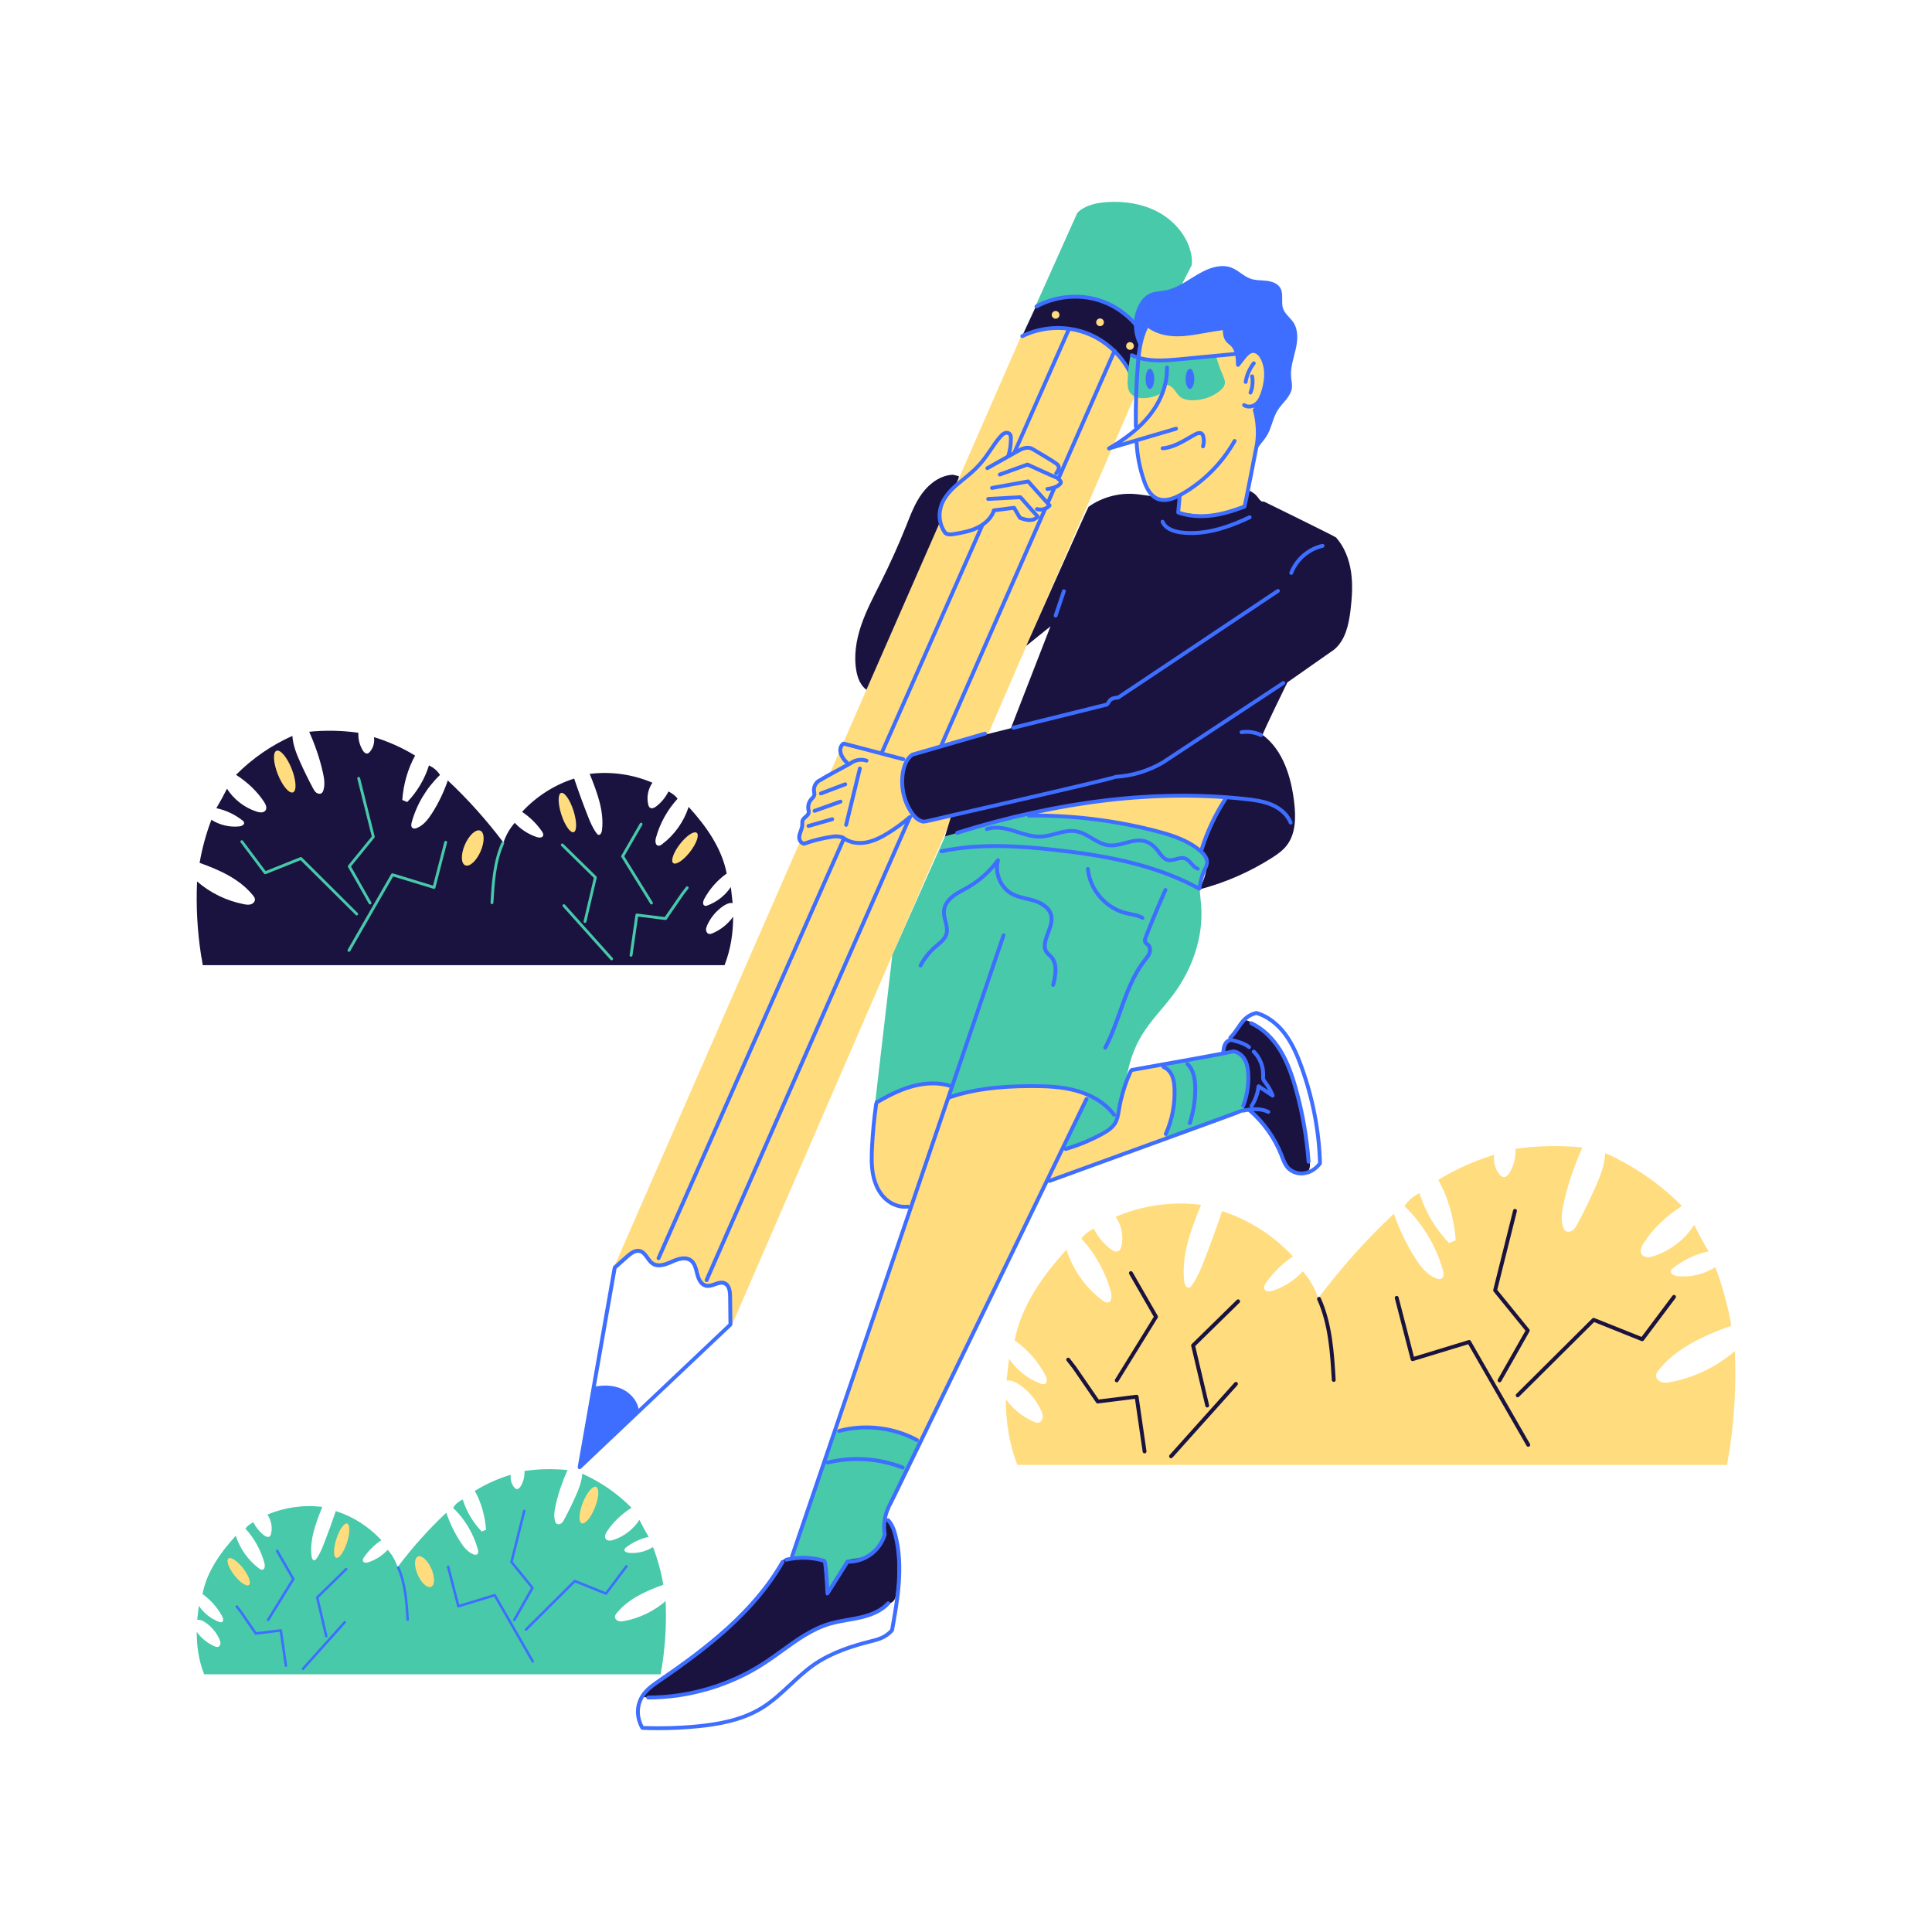 <svg width="476" height="476" viewBox="0 0 476 476" fill="none" xmlns="http://www.w3.org/2000/svg">
<path d="M151.377 311.951L251.528 82.91C251.528 82.91 258.02 80.634 258.02 80.777C261.067 80.301 264.18 80.968 267.131 81.862C268.788 82.358 270.425 82.938 271.891 83.852C273.062 84.585 274.1 85.518 275.042 86.527C277.641 89.317 279.564 92.829 279.993 96.618L180.337 326.431C180.337 326.431 180.099 318.035 180.061 318.044C179.861 317.244 179.576 316.331 178.805 316.035C178.509 315.921 178.176 315.921 177.853 315.969C176.434 316.159 175.016 317.092 173.692 316.549C172.816 316.188 172.312 315.274 171.998 314.379C171.693 313.484 171.503 312.523 170.97 311.742C170.275 310.723 168.999 310.133 167.78 310.266C166.781 310.371 165.876 310.904 164.953 311.294C163.687 311.837 162.164 312.104 160.983 311.409C160.231 310.971 159.736 310.219 159.184 309.552C158.632 308.886 157.927 308.239 157.061 308.181C155.899 308.096 154.966 309.057 154.233 309.962C153.5 310.857 152.653 311.866 151.377 311.951Z" fill="#FFDC7E"/>
<path d="M251.88 82.7L255.165 75.608C255.165 75.608 260.248 73.323 260.21 73.552C264.209 72.343 268.645 72.619 272.462 74.304C276.289 75.998 279.469 79.083 281.268 82.862C281.516 83.376 281.735 83.919 281.821 84.481C281.916 85.185 281.801 85.889 281.659 86.584C281.145 89.174 280.402 91.716 279.441 94.181C279.441 94.181 276.308 88.06 276.09 87.993C273.443 84.547 269.568 82.072 265.332 81.11C261.105 80.149 256.545 80.711 251.88 82.7Z" fill="#1A1340"/>
<path d="M255.241 75.16C255.241 75.16 265.361 52.579 265.437 52.417C267.341 50.561 270.12 49.961 272.767 49.79C277.003 49.514 281.364 50.17 285.124 52.132C288.884 54.093 291.997 57.463 293.216 61.528C293.587 62.765 293.778 64.079 293.597 65.364C293.597 65.364 283.591 84.966 283.468 84.842C283.239 85.061 282.934 85.195 282.62 85.213C282.382 83.624 281.592 82.158 280.631 80.863C277.965 77.264 273.919 74.742 269.53 73.809C265.142 72.876 260.486 73.475 255.241 75.16Z" fill="#47C9AA"/>
<path d="M157.442 347.832C157.27 345.424 155.538 343.301 153.358 342.263C151.178 341.225 148.626 341.178 146.275 341.692L142.828 361.151L157.442 347.832Z" fill="#3E6EFF"/>
<path d="M162.249 310.466C162.183 310.466 162.116 310.457 162.059 310.428C161.821 310.323 161.707 310.038 161.811 309.8L262.876 81.006C262.98 80.768 263.266 80.653 263.504 80.758C263.742 80.863 263.856 81.148 263.742 81.386L162.678 310.19C162.602 310.362 162.43 310.466 162.249 310.466Z" fill="#3E6EFF"/>
<path d="M174.083 315.874C174.016 315.874 173.949 315.864 173.892 315.836C173.654 315.731 173.54 315.445 173.645 315.207L274.157 86.242C274.262 86.004 274.547 85.889 274.785 85.994C275.023 86.099 275.138 86.385 275.033 86.623L174.521 315.588C174.435 315.769 174.264 315.874 174.083 315.874Z" fill="#3E6EFF"/>
<path d="M279.517 94.829C279.317 94.829 279.136 94.705 279.069 94.505C277.308 89.279 273.214 84.88 268.121 82.757C263.028 80.635 257.03 80.815 252.071 83.243C251.842 83.357 251.547 83.262 251.433 83.024C251.318 82.786 251.414 82.5 251.652 82.386C256.85 79.844 263.142 79.654 268.483 81.882C273.824 84.109 278.117 88.717 279.964 94.201C280.05 94.448 279.917 94.724 279.669 94.8C279.621 94.819 279.564 94.829 279.517 94.829Z" fill="#3E6EFF"/>
<path d="M282.868 85.242C282.687 85.242 282.516 85.137 282.43 84.956C280.278 80.13 276.004 76.236 270.996 74.551C265.989 72.866 260.229 73.38 255.593 75.922C255.365 76.046 255.069 75.97 254.946 75.732C254.822 75.503 254.908 75.208 255.136 75.084C260.001 72.409 266.046 71.876 271.301 73.647C276.556 75.417 281.049 79.501 283.306 84.566C283.41 84.804 283.306 85.09 283.068 85.194C283.001 85.233 282.934 85.242 282.868 85.242Z" fill="#3E6EFF"/>
<path d="M142.809 361.979C142.733 361.979 142.657 361.96 142.581 361.922C142.4 361.827 142.305 361.627 142.333 361.417L150.978 312.228C150.997 312.123 151.054 312.028 151.13 311.951L154.176 309.229C155.205 308.305 156.452 307.41 157.794 307.772C158.775 308.039 159.336 308.829 159.879 309.59C160.25 310.114 160.602 310.619 161.069 310.914C162.202 311.647 163.773 311.114 165.305 310.419C166.895 309.695 168.923 309.019 170.456 310.124C171.541 310.904 171.865 312.256 172.16 313.437L172.236 313.741C172.493 314.769 173.016 316.045 174.035 316.283C174.625 316.426 175.282 316.197 175.977 315.95C176.844 315.645 177.824 315.302 178.767 315.74C180.156 316.378 180.337 318.139 180.356 319.406L180.442 326.317C180.442 326.45 180.385 326.574 180.29 326.669L143.143 361.827C143.047 361.931 142.933 361.979 142.809 361.979ZM151.901 312.561L143.533 360.17L179.481 326.146L179.404 319.444C179.395 318.435 179.271 317.045 178.376 316.626C177.776 316.35 177.091 316.588 176.301 316.873C175.511 317.149 174.692 317.435 173.826 317.235C172.645 316.959 171.779 315.845 171.322 313.998L171.246 313.684C170.979 312.608 170.713 311.494 169.913 310.914C168.78 310.095 167.066 310.685 165.715 311.304C163.934 312.104 162.087 312.713 160.574 311.732C159.955 311.333 159.536 310.733 159.127 310.162C158.66 309.505 158.222 308.886 157.575 308.705C156.661 308.458 155.681 309.2 154.833 309.952L151.901 312.561Z" fill="#3E6EFF"/>
<path d="M260.077 78.521C259.553 78.521 259.125 78.093 259.125 77.569C259.125 77.045 259.553 76.617 260.077 76.617C260.6 76.617 261.029 77.045 261.029 77.569C261.029 78.093 260.6 78.521 260.077 78.521ZM260.077 77.559C260.077 77.569 260.077 77.569 260.077 77.559Z" fill="#FFDC7E"/>
<path d="M271.025 80.358C270.501 80.358 270.073 79.93 270.073 79.406C270.073 78.883 270.501 78.454 271.025 78.454C271.548 78.454 271.977 78.883 271.977 79.406C271.977 79.93 271.548 80.358 271.025 80.358Z" fill="#FFDC7E"/>
<path d="M278.403 86.194C277.879 86.194 277.451 85.766 277.451 85.242C277.451 84.718 277.879 84.29 278.403 84.29C278.926 84.29 279.355 84.718 279.355 85.242C279.355 85.766 278.926 86.194 278.403 86.194Z" fill="#FFDC7E"/>
<path d="M280.973 85.718C279.05 82.653 278.85 78.578 280.459 75.332C281.078 74.085 281.982 72.933 283.239 72.342C284.458 71.771 285.857 71.79 287.171 71.533C290.522 70.886 293.235 68.525 296.262 66.954C298.481 65.793 301.156 65.05 303.479 65.974C305.164 66.64 306.449 68.106 308.162 68.687C309.4 69.106 310.752 69.029 312.056 69.182C313.36 69.334 314.76 69.801 315.426 70.933C316.331 72.457 315.54 74.465 316.159 76.122C316.645 77.417 317.882 78.264 318.653 79.416C319.929 81.339 319.739 83.862 319.215 86.108C318.692 88.355 317.892 90.602 318.092 92.896C318.168 93.762 318.387 94.629 318.301 95.495C318.073 97.723 315.959 99.208 314.769 101.112C313.636 102.93 313.341 105.158 312.304 107.033C311.342 108.756 309.79 110.108 308.905 111.869C308.581 108.671 307.82 105.52 306.649 102.521C306.239 101.464 305.744 100.388 304.859 99.693C303.888 98.932 302.574 98.722 301.632 97.932C300.128 96.666 300.061 94.429 299.594 92.515C298.738 88.926 295.986 85.832 292.521 84.557C289.056 83.281 284.972 83.871 280.973 85.718Z" fill="#3E6EFF"/>
<path d="M298.243 119.828C300.946 119.371 303.764 119.543 306.382 120.352C307.724 120.761 309.086 121.38 309.895 122.522C310.276 123.056 310.761 123.779 311.38 123.56C311.38 123.56 329.116 132.242 329.183 132.433C331.258 134.775 332.41 137.821 332.867 140.915C333.324 144.009 333.114 147.16 332.743 150.273C332.315 153.862 331.486 157.727 328.707 160.041L317.178 168.123C317.178 168.123 310.952 180.794 311.095 181.07C316.102 184.821 318.101 191.371 318.844 197.588C319.291 201.319 319.291 205.461 316.94 208.402C315.959 209.63 314.645 210.535 313.322 211.382C307.829 214.876 301.784 217.503 295.482 219.141C296.729 216.609 297.985 213.581 296.672 211.077C296.443 210.649 296.148 210.249 296.043 209.773C295.91 209.193 296.101 208.583 296.291 208.022C297.709 203.871 299.728 199.92 302.269 196.341C302.269 196.341 282.972 195.864 282.573 196.055C266.56 197.559 250.709 200.729 235.344 205.48L232.783 206.175L234.316 201.186C234.316 201.186 227.633 202.614 227.576 202.367C226.5 202.367 225.491 201.795 224.748 201.024C224.006 200.253 223.511 199.273 223.101 198.283C222.168 196.055 221.587 193.618 221.892 191.219C222.197 188.82 223.491 186.478 225.595 185.288L249.062 179.414L258.82 154.31L252.842 159.136C252.842 159.136 267.921 125.14 268.197 124.855C271.444 122.551 275.509 121.418 279.479 121.704C282.182 121.894 284.905 122.722 287.552 122.142C289.179 121.789 290.646 120.923 292.216 120.38C293.816 119.866 295.71 120.257 298.243 119.828Z" fill="#1A1340"/>
<path d="M213.467 169.951L231.45 128.92L231.65 124.998C231.65 124.998 231.917 124.798 231.955 124.56C232.526 121.77 235.791 120.133 236.267 117.334C236.267 117.334 234.896 116.953 234.706 116.963C231.698 117.125 229.023 119.086 227.223 121.513C225.424 123.931 224.358 126.806 223.244 129.605C221.378 134.27 219.312 138.849 217.066 143.343C215.314 146.846 213.457 150.311 212.191 154.015C210.925 157.718 210.278 161.726 211.039 165.572C211.363 167.181 212.029 168.885 213.467 169.951Z" fill="#1A1340"/>
<path d="M194.941 383.675C202.224 381.609 208.574 377.097 215.666 374.45C216.409 374.174 217.199 373.908 217.979 374.003C218.77 374.098 219.56 374.65 219.864 375.773C221.216 381.276 221.54 387.036 220.797 392.652C220.721 393.224 220.626 393.823 220.274 394.28C220.017 394.614 219.655 394.842 219.293 395.061C218.36 395.632 217.427 396.203 216.504 396.775C215.399 397.45 214.286 398.136 213.048 398.526C211.553 399.012 209.954 399.04 208.393 399.259C201.738 400.192 196.064 404.372 190.143 408.456C182.584 413.796 173.654 417.185 164.448 418.204C162.278 418.442 160.031 418.547 157.946 417.899C157.946 417.899 161.659 414.606 161.926 414.444C168.352 409.179 176.149 405.504 181.584 399.231C181.584 399.231 190.419 388.873 190.333 388.892C191.028 387.626 191.723 386.36 192.418 385.094C192.571 384.808 192.742 384.513 192.989 384.303C193.323 384.037 193.77 384.008 194.941 383.675Z" fill="#1A1340"/>
<path d="M301.441 259.049C301.765 263.161 302.641 267.236 304.05 271.111C304.345 271.92 304.716 272.786 305.487 273.186C306.211 273.557 307.106 273.405 307.867 273.681C308.581 273.948 309.105 274.557 309.581 275.157C312.351 278.631 314.722 282.411 316.664 286.409C317.054 287.209 317.454 288.066 318.196 288.551C318.739 288.903 319.387 289.018 320.024 289.094C320.71 289.18 321.462 289.199 322.014 288.789C322.89 288.151 322.804 286.838 322.633 285.771C321.947 281.544 321.262 277.308 320.196 272.672C319.301 268.407 318.377 264.085 316.416 260.191C314.455 256.297 311.304 252.813 307.182 251.395C307.03 251.347 306.868 251.29 306.715 251.318C306.458 251.357 306.268 251.575 306.097 251.775C304.773 253.394 303.441 255.012 302.117 256.631C301.556 257.335 301.365 258.097 301.441 259.049Z" fill="#1A1340"/>
<path d="M219.845 235.306L232.831 206.06C232.831 206.06 252.556 200.386 253.232 200.567C257.126 200.558 261.019 200.843 265.065 201.329C274.89 201.605 284.648 203.947 293.54 208.145C295.063 208.859 296.738 209.878 296.957 211.544C297.119 212.762 296.434 213.914 296.043 215.085C295.168 217.694 295.758 220.521 295.948 223.273C296.491 230.955 293.759 238.666 289.199 244.864C286.647 248.329 283.534 251.385 281.297 255.069C279.431 258.154 278.212 261.629 277.489 265.884C275.652 270.054 276.166 275.414 272.853 278.555C271.625 279.717 270.025 280.393 268.474 281.04C264.504 282.687 260.401 284.372 256.098 284.334C253.422 284.315 250.814 283.629 248.244 282.896C240.589 280.726 233.059 278.127 225.691 275.118C223.215 274.109 220.693 273.034 218.027 272.929C217.399 272.9 216.742 272.919 216.19 272.615C215.638 272.31 215.295 271.529 215.695 271.034L219.845 235.306Z" fill="#47C9AA"/>
<path d="M286.495 280.431C287.456 277.965 288.208 275.385 288.351 272.738C288.494 270.092 288.008 267.369 286.619 265.113C286.333 264.637 286 264.18 285.886 263.637C285.771 263.095 285.952 262.438 286.457 262.209C286.457 262.209 304.269 258.715 304.307 258.963C305.792 259.325 306.906 260.619 307.41 262.067C307.915 263.504 307.896 265.075 307.782 266.598C307.677 267.902 307.496 269.197 307.248 270.473C307.029 271.587 306.744 272.71 306.135 273.671L286.495 280.431Z" fill="#47C9AA"/>
<path d="M205.784 352.211C210.782 350.631 216.247 350.517 221.302 351.907C223.339 352.468 225.396 353.316 226.804 354.887C226.804 354.887 218.246 372.365 218.36 372.156C217.799 373.517 217.58 375.021 217.741 376.487C217.808 377.116 217.941 377.754 217.875 378.382C217.799 379.105 217.465 379.781 217.056 380.381C215.914 382.057 214.124 383.294 212.153 383.761C210.954 384.046 209.697 384.065 208.526 384.427L203.652 393.157C203.652 393.157 202.9 384.456 202.995 384.475C200.386 383.551 197.55 383.275 194.817 383.675L205.784 352.211Z" fill="#47C9AA"/>
<path d="M282.792 80.177C280.526 84.585 280.059 89.669 279.888 94.61C279.764 98.237 279.774 101.864 279.793 105.501L275.556 109.461L279.974 108.814C279.974 108.814 280.926 114.44 281.068 114.611C281.202 116.553 281.754 118.467 282.677 120.18C283.077 120.932 283.572 121.656 284.267 122.151C285.162 122.789 286.304 122.989 287.399 122.903C288.494 122.817 289.551 122.484 290.598 122.151C290.389 123.474 290.331 124.826 290.427 126.168C290.427 126.168 294.911 126.816 295.149 126.778C299.137 127.13 303.212 126.34 306.772 124.522C306.772 124.522 309.714 109.128 309.638 108.994C309.981 106.062 309.733 103.054 308.895 100.407C311.742 97.456 312.732 92.858 311.361 88.993C310.99 87.936 310.238 86.794 309.114 86.784C308.296 86.775 307.62 87.365 307.03 87.927C306.325 88.593 305.621 89.259 304.916 89.926C305.259 88.822 305.154 87.593 304.64 86.556C304.174 85.604 303.383 84.852 302.755 84.004C302.127 83.157 301.622 82.091 301.603 81.025C297.7 81.996 293.673 82.453 289.656 82.357C287.352 82.31 284.819 81.977 282.792 80.177Z" fill="#FFDC7E"/>
<path d="M234.706 120.238C238.876 117.448 242.436 113.764 245.092 109.509C245.74 108.471 246.416 107.319 247.558 106.862C247.853 106.748 248.186 106.681 248.482 106.795C249.091 107.024 249.215 107.814 249.215 108.471C249.215 109.594 249.138 110.718 248.977 111.831C250.014 111.194 251.157 110.737 252.356 110.48C252.87 110.365 253.413 110.299 253.927 110.394C254.727 110.546 255.393 111.079 256.031 111.593C256.031 111.593 260.458 114.383 260.686 114.497C260.81 115.182 260.658 115.916 260.267 116.506C260.182 116.639 260.077 116.763 260.048 116.915C259.972 117.248 260.22 117.562 260.486 117.781C260.753 118 261.048 118.219 261.143 118.553C261.229 118.867 261.076 119.209 260.848 119.447C260.62 119.676 260.315 119.819 260.02 119.962C259.401 120.247 258.754 120.552 258.078 120.561C257.744 120.571 257.411 120.504 257.078 120.476C256.593 120.438 256.098 120.476 255.622 120.599C255.622 120.599 258.516 124.15 258.458 124.341C258.497 124.702 258.287 125.064 257.992 125.274C257.697 125.493 257.335 125.588 256.973 125.654C256.231 125.797 255.469 125.826 254.727 125.74C255.022 125.95 255.317 126.178 255.526 126.473C255.726 126.778 255.812 127.178 255.65 127.511C255.422 127.968 254.831 128.082 254.317 128.139C253.67 128.215 253.004 128.282 252.385 128.092C251.1 127.701 250.386 126.349 249.824 125.131C249.824 125.131 245.197 125.731 245.064 125.892C244.064 128.054 242.208 129.796 239.99 130.652C238.286 131.309 236.429 131.452 234.611 131.595C234.221 131.624 233.811 131.652 233.459 131.49C233.126 131.347 232.878 131.062 232.669 130.767C231.603 129.253 231.307 127.273 231.688 125.455C232.031 123.655 232.678 121.589 234.706 120.238Z" fill="#FFDC7E"/>
<path d="M224.777 200.691C222.416 197.473 221.654 193.151 222.768 189.324C222.987 188.553 223.254 187.62 222.701 187.039C222.701 187.039 207.803 183.089 207.622 183.26C207.136 183.812 207.022 184.612 207.165 185.335C207.308 186.049 207.679 186.706 208.069 187.325C208.212 187.544 208.355 187.782 208.383 188.039C208.45 188.734 207.669 189.172 207.022 189.438C205.346 190.133 203.738 190.962 202.205 191.923C201.557 192.323 200.882 192.818 200.71 193.561C200.586 194.103 200.758 194.684 200.663 195.236C200.463 196.283 199.33 196.95 199.082 197.987C198.892 198.806 199.292 199.701 198.958 200.472C198.692 201.081 198.006 201.453 197.788 202.081C197.645 202.5 197.73 202.966 197.683 203.404C197.607 204.128 197.178 204.766 197.074 205.48C196.931 206.47 197.521 207.517 198.435 207.926C198.435 207.926 205.289 206.003 205.756 205.832C208.669 207.069 211.906 208.326 214.904 207.336C215.799 207.041 216.618 206.555 217.408 206.06C219.893 204.49 222.235 202.719 224.777 200.691Z" fill="#FFDC7E"/>
<path d="M215.866 271.853C218.741 270.301 221.654 268.778 224.786 267.855C227.918 266.922 231.298 266.617 234.449 267.493L233.887 270.225C233.887 270.225 242.931 268.492 243.103 268.34C249.31 267.293 255.679 267.207 261.914 268.064C264.056 268.359 266.236 268.788 268.083 269.92L262.276 282.963C262.276 282.963 264.009 282.677 264.475 282.573C267.284 281.592 270.14 280.592 272.605 278.926C273.529 278.308 274.414 277.565 274.9 276.565C275.261 275.832 275.385 275.004 275.528 274.195C276.175 270.463 277.337 266.817 278.955 263.399C278.955 263.399 286.362 262.647 286.79 262.771C288.294 263.533 288.932 265.341 289.218 267.007C290.027 271.767 289.075 276.813 286.59 280.954L258.306 290.998C258.306 290.998 226.747 355.248 226.824 355.391C220.559 351.792 212.858 350.802 205.889 352.697C205.889 352.697 224.52 297.376 224.51 297.186C221.549 297.928 218.351 296.234 216.647 293.692C214.943 291.16 214.486 287.97 214.571 284.914L215.866 271.853Z" fill="#FFDC7E"/>
<path d="M254.736 200.605C258.297 200.682 261.857 200.929 265.398 201.338C268.131 201.653 270.853 202.062 273.576 202.471C281.421 203.661 289.627 205.013 295.92 209.83C297.557 205.108 299.423 200.472 301.984 196.331C296.148 195.541 290.236 195.95 284.362 196.36C274.395 197.054 264.361 197.759 254.736 200.605Z" fill="#FFDC7E"/>
<path d="M278.565 87.298C278.136 89.44 277.879 91.63 277.822 93.82C277.794 94.772 277.822 95.771 278.317 96.58C278.784 97.332 279.612 97.799 280.478 97.989C281.345 98.17 282.239 98.094 283.106 97.951C284.039 97.789 284.981 97.542 285.771 97.028C286.571 96.514 287.218 95.714 287.371 94.8C288.18 94.829 288.846 95.428 289.341 96.057C289.836 96.685 290.255 97.409 290.912 97.885C291.607 98.389 292.492 98.551 293.349 98.599C295.863 98.732 298.404 97.942 300.404 96.409C301.051 95.914 301.67 95.276 301.774 94.467C301.86 93.781 301.565 93.125 301.289 92.496C300.594 90.916 300.023 89.288 299.575 87.622C299.575 87.622 288.523 88.831 288.237 88.926C286.457 88.86 284.686 88.802 282.906 88.736C281.602 88.679 280.145 88.574 278.565 87.298Z" fill="#47C9AA"/>
<path d="M293.178 95.847C293.767 95.847 294.244 94.731 294.244 93.353C294.244 91.976 293.767 90.859 293.178 90.859C292.589 90.859 292.112 91.976 292.112 93.353C292.112 94.731 292.589 95.847 293.178 95.847Z" fill="#3E6EFF"/>
<path d="M283.315 95.847C283.904 95.847 284.381 94.731 284.381 93.353C284.381 91.976 283.904 90.859 283.315 90.859C282.726 90.859 282.249 91.976 282.249 93.353C282.249 94.731 282.726 95.847 283.315 95.847Z" fill="#3E6EFF"/>
<path d="M279.84 105.548C279.583 105.548 279.364 105.339 279.364 105.082C279.288 99.989 279.46 94.838 279.869 89.764C280.136 86.365 280.526 83.052 282.239 79.835C282.306 79.711 282.43 79.616 282.573 79.587C282.715 79.559 282.858 79.597 282.972 79.692C284.334 80.844 286.19 81.577 288.323 81.824C290.446 82.062 292.626 81.796 294.292 81.529C295.082 81.406 295.872 81.263 296.672 81.12C298.252 80.834 299.89 80.539 301.698 80.349C301.832 80.339 301.965 80.377 302.07 80.472C302.174 80.568 302.231 80.692 302.231 80.825C302.222 81.891 302.27 82.9 302.822 83.576C302.984 83.766 303.193 83.938 303.412 84.119C303.574 84.252 303.745 84.395 303.897 84.538C304.983 85.594 305.316 87.07 305.43 88.612L306.135 87.717C306.753 86.927 307.506 86.089 308.581 85.994C309.676 85.899 310.752 86.66 311.456 88.031C312.98 91.011 312.389 94.467 311.618 96.837C311.285 97.875 310.809 99.046 309.857 99.855C308.943 100.636 307.363 101.007 306.239 100.179C306.03 100.017 305.982 99.722 306.144 99.513C306.306 99.303 306.601 99.265 306.811 99.417C307.506 99.941 308.591 99.684 309.238 99.132C310.009 98.475 310.419 97.456 310.714 96.542C311.428 94.343 311.989 91.154 310.609 88.46C310.209 87.679 309.505 86.879 308.667 86.937C307.972 86.994 307.41 87.641 306.887 88.298L305.383 90.192C305.259 90.354 305.049 90.411 304.859 90.345C304.669 90.278 304.535 90.107 304.535 89.907C304.497 88.127 304.364 86.308 303.241 85.204C303.107 85.071 302.964 84.956 302.812 84.842C302.565 84.642 302.308 84.433 302.089 84.166C301.441 83.376 301.298 82.386 301.279 81.339C299.709 81.529 298.252 81.786 296.843 82.043C296.034 82.186 295.244 82.329 294.444 82.462C292.721 82.738 290.465 83.014 288.218 82.757C286.133 82.519 284.277 81.843 282.83 80.777C281.421 83.681 281.078 86.718 280.83 89.831C280.431 94.876 280.259 99.998 280.335 105.063C280.316 105.32 280.107 105.539 279.84 105.548Z" fill="#3E6EFF"/>
<path d="M273.224 110.965C273.034 110.965 272.862 110.86 272.786 110.68C272.691 110.461 272.776 110.204 272.986 110.08C277.375 107.509 280.488 104.977 282.801 102.102C285.657 98.541 287.161 94.448 287.037 90.564C287.028 90.297 287.237 90.078 287.494 90.069C287.504 90.069 287.504 90.069 287.513 90.069C287.77 90.069 287.98 90.269 287.989 90.526C288.123 94.638 286.542 98.951 283.544 102.692C281.716 104.968 279.412 107.024 276.413 109.052L289.617 105.158C289.874 105.082 290.131 105.225 290.208 105.482C290.284 105.739 290.141 105.996 289.884 106.072L273.367 110.946C273.31 110.956 273.262 110.965 273.224 110.965Z" fill="#3E6EFF"/>
<path d="M286.809 123.674C286.133 123.674 285.505 123.551 284.924 123.293C282.953 122.427 282.02 120.323 281.411 118.591C280.354 115.535 279.726 112.336 279.555 109.099C279.545 108.833 279.745 108.614 280.002 108.595C280.278 108.576 280.488 108.785 280.507 109.042C280.669 112.193 281.278 115.297 282.306 118.267C282.839 119.819 283.667 121.694 285.295 122.408C286.733 123.046 288.589 122.684 290.969 121.313C296.31 118.238 300.727 113.783 303.764 108.414C303.897 108.185 304.183 108.1 304.412 108.233C304.64 108.366 304.726 108.652 304.592 108.88C301.479 114.392 296.938 118.971 291.445 122.132C289.684 123.17 288.151 123.674 286.809 123.674Z" fill="#3E6EFF"/>
<path d="M306.915 94.581C306.887 94.581 306.868 94.581 306.839 94.572C306.582 94.534 306.401 94.286 306.439 94.029C306.715 92.277 307.439 90.611 308.534 89.212C308.695 89.002 308.991 88.964 309.2 89.136C309.41 89.298 309.438 89.593 309.276 89.802C308.277 91.068 307.62 92.582 307.372 94.181C307.344 94.419 307.144 94.581 306.915 94.581Z" fill="#3E6EFF"/>
<path d="M308.105 97.209C308.048 97.209 307.991 97.199 307.924 97.171C307.677 97.075 307.563 96.799 307.658 96.552C308.124 95.381 308.258 94.048 308.029 92.801C307.981 92.544 308.153 92.296 308.41 92.249C308.667 92.201 308.914 92.373 308.962 92.63C309.219 94.048 309.067 95.571 308.534 96.904C308.467 97.094 308.296 97.209 308.105 97.209Z" fill="#3E6EFF"/>
<path d="M295.824 127.644C293.787 127.644 291.874 127.33 290.132 126.711C289.932 126.635 289.798 126.435 289.817 126.226L290.179 122.123C290.198 121.856 290.446 121.656 290.693 121.694C290.96 121.713 291.15 121.951 291.122 122.208L290.788 125.94C293.083 126.692 295.663 126.892 298.49 126.521C300.794 126.226 303.183 125.578 306.22 124.445C306.554 123.027 308.162 114.783 309.238 109.232C309.6 106.557 309.41 103.739 308.686 101.121C308.619 100.864 308.762 100.607 309.019 100.541C309.276 100.474 309.533 100.617 309.609 100.874C310.362 103.625 310.561 106.567 310.181 109.394C307.191 124.807 307.077 124.979 307.01 125.083C306.953 125.159 306.877 125.226 306.782 125.264C303.574 126.483 301.051 127.168 298.614 127.482C297.662 127.578 296.729 127.644 295.824 127.644Z" fill="#3E6EFF"/>
<path d="M285.79 89.278C283.382 89.278 280.907 88.983 278.66 87.955C278.422 87.85 278.317 87.565 278.422 87.327C278.536 87.089 278.812 86.984 279.05 87.089C282.754 88.784 287.085 88.374 290.903 88.012L305.354 86.632C305.621 86.603 305.849 86.794 305.878 87.06C305.906 87.317 305.706 87.555 305.449 87.575L291.007 88.955C289.389 89.107 287.609 89.278 285.79 89.278Z" fill="#3E6EFF"/>
<path d="M286.438 110.927C286.19 110.927 285.981 110.737 285.962 110.489C285.943 110.222 286.143 109.994 286.4 109.975C288.694 109.804 290.798 108.576 292.835 107.395C293.283 107.138 293.73 106.881 294.177 106.633C295.129 106.11 295.882 106.062 296.405 106.51C296.748 106.795 296.872 107.195 296.948 107.519C297.148 108.376 297.11 109.28 296.853 110.118C296.776 110.365 296.5 110.508 296.253 110.432C296.005 110.356 295.862 110.089 295.939 109.832C296.148 109.156 296.177 108.423 296.015 107.728C295.977 107.566 295.91 107.347 295.796 107.243C295.529 107.024 294.958 107.29 294.634 107.471C294.196 107.719 293.749 107.976 293.311 108.233C291.179 109.47 288.98 110.756 286.466 110.936C286.457 110.927 286.447 110.927 286.438 110.927Z" fill="#3E6EFF"/>
<path d="M293.492 131.814C292.645 131.814 291.797 131.766 290.941 131.652C289.141 131.424 286.828 130.729 285.99 128.72C285.886 128.472 286.009 128.196 286.247 128.101C286.485 128.006 286.771 128.111 286.866 128.358C287.561 130.024 289.789 130.548 291.055 130.71C297.31 131.509 303.536 128.977 307.686 127.006C307.924 126.892 308.21 126.997 308.324 127.235C308.438 127.473 308.334 127.758 308.096 127.873C304.402 129.624 299.08 131.814 293.492 131.814Z" fill="#3E6EFF"/>
<path d="M260.086 152.139C260.039 152.139 259.982 152.13 259.934 152.11C259.687 152.025 259.553 151.758 259.639 151.511L261.667 145.504C261.752 145.256 262.019 145.123 262.266 145.208C262.514 145.294 262.647 145.561 262.562 145.808L260.534 151.815C260.467 152.015 260.286 152.139 260.086 152.139Z" fill="#3E6EFF"/>
<path d="M318.13 141.629C318.073 141.629 318.016 141.62 317.958 141.6C317.711 141.505 317.587 141.229 317.682 140.991C318.987 137.545 322.147 134.813 325.746 134.013C326.003 133.956 326.26 134.118 326.317 134.375C326.374 134.632 326.212 134.889 325.955 134.946C322.661 135.67 319.767 138.173 318.577 141.324C318.501 141.505 318.32 141.629 318.13 141.629Z" fill="#3E6EFF"/>
<path d="M249.662 179.776C249.452 179.776 249.253 179.633 249.195 179.414C249.129 179.157 249.291 178.9 249.548 178.833L272.177 173.226C272.224 173.216 272.272 173.207 272.319 173.216C272.424 173.235 272.491 173.15 272.596 173.007C272.653 172.921 272.71 172.826 272.757 172.74C272.853 172.579 272.938 172.426 273.062 172.283C273.624 171.608 274.509 171.465 275.328 171.398C277.213 170.16 314.208 145.447 314.588 145.19C314.807 145.047 315.102 145.104 315.245 145.323C315.388 145.542 315.331 145.837 315.112 145.98C303.336 153.853 275.909 172.169 275.69 172.283C275.632 172.312 275.566 172.331 275.499 172.341C274.823 172.388 274.138 172.464 273.786 172.883C273.7 172.978 273.643 173.102 273.576 173.207C273.51 173.321 273.443 173.445 273.357 173.559C273.081 173.94 272.719 174.159 272.339 174.168L249.767 179.766C249.738 179.776 249.7 179.776 249.662 179.776Z" fill="#3E6EFF"/>
<path d="M227.671 202.938C226.328 202.814 225.11 201.919 224.044 200.263C222.14 197.312 221.397 193.637 221.997 190.172C222.359 188.068 223.215 186.468 224.482 185.554C224.529 185.526 224.577 185.497 224.624 185.478L242.532 180.299C242.779 180.223 243.046 180.375 243.122 180.623C243.198 180.88 243.046 181.137 242.798 181.213L224.977 186.364C223.691 187.335 223.158 189.048 222.939 190.324C222.378 193.551 223.082 196.988 224.853 199.739C225.462 200.691 226.452 201.843 227.718 201.976C228.204 201.891 231.612 201.101 233.716 200.596C249.491 196.997 273.243 191.514 274.671 190.99C274.738 190.943 274.823 190.914 274.9 190.914C278.917 190.676 282.858 189.458 286.324 187.411L315.921 167.876C316.14 167.733 316.435 167.79 316.578 168.009C316.721 168.228 316.664 168.523 316.445 168.666L286.828 188.21C283.22 190.352 279.126 191.609 274.966 191.857V191.828C273.567 192.323 266.95 193.989 233.944 201.51C229.651 202.519 228.223 202.862 227.69 202.862L227.671 202.938Z" fill="#3E6EFF"/>
<path d="M310.676 181.575C310.609 181.575 310.533 181.556 310.466 181.527C309.076 180.861 307.477 180.632 305.954 180.87C305.697 180.909 305.449 180.737 305.411 180.48C305.373 180.223 305.544 179.976 305.801 179.937C307.505 179.661 309.314 179.918 310.876 180.671C311.114 180.785 311.209 181.07 311.094 181.308C311.018 181.48 310.847 181.575 310.676 181.575Z" fill="#3E6EFF"/>
<path d="M235.829 205.661C235.63 205.661 235.439 205.527 235.373 205.327C235.296 205.08 235.43 204.813 235.687 204.728C261.057 196.807 285.038 193.999 306.972 196.398C309.143 196.636 311.428 196.94 313.522 197.835C315.902 198.854 317.644 200.52 318.435 202.509C318.53 202.757 318.406 203.033 318.168 203.128C317.92 203.223 317.644 203.1 317.549 202.862C316.873 201.129 315.264 199.615 313.151 198.711C311.18 197.864 308.972 197.569 306.877 197.34C285.086 194.96 261.229 197.749 235.982 205.632C235.925 205.651 235.877 205.661 235.829 205.661Z" fill="#3E6EFF"/>
<path d="M208.64 188.334C208.536 188.334 208.421 188.296 208.336 188.22C207.812 187.772 207.384 187.23 207.041 186.592C206.689 185.926 206.527 185.278 206.555 184.669C206.594 183.888 206.984 183.174 207.574 182.803C207.65 182.755 207.745 182.727 207.841 182.727C207.907 182.727 208.098 182.736 222.663 186.592C222.92 186.659 223.073 186.916 223.006 187.173C222.939 187.43 222.682 187.582 222.425 187.515C217.123 186.116 209.278 184.05 207.945 183.726C207.698 183.955 207.536 184.317 207.507 184.716C207.488 185.145 207.612 185.63 207.888 186.144C208.164 186.668 208.526 187.135 208.955 187.487C209.154 187.658 209.183 187.953 209.012 188.153C208.907 188.277 208.774 188.334 208.64 188.334Z" fill="#3E6EFF"/>
<path d="M198.016 208.355C197.959 208.355 197.892 208.345 197.835 208.317C196.683 207.86 196.198 206.803 196.54 205.489C196.616 205.194 196.721 204.899 196.826 204.613C196.997 204.128 197.169 203.661 197.188 203.195C197.188 203.1 197.188 203.004 197.188 202.909C197.178 202.624 197.178 202.31 197.292 201.986C197.464 201.5 197.845 201.177 198.178 200.891C198.482 200.634 198.739 200.406 198.778 200.139C198.797 200.015 198.758 199.863 198.73 199.692L198.692 199.492C198.521 198.473 198.825 197.397 199.501 196.626C199.568 196.54 199.644 196.464 199.72 196.388C199.92 196.188 200.101 195.988 200.148 195.798C200.187 195.646 200.148 195.446 200.12 195.236C200.101 195.141 200.091 195.036 200.072 194.941C199.91 193.561 200.767 192.161 202.071 191.676C202.624 191.266 204.28 190.362 209.307 187.649C210.478 186.744 212.163 186.459 213.638 186.954C213.886 187.039 214.019 187.306 213.943 187.554C213.857 187.801 213.591 187.934 213.343 187.858C212.182 187.468 210.801 187.696 209.83 188.448C207.222 189.857 203.1 192.114 202.605 192.447C202.557 192.494 202.49 192.542 202.424 192.561C201.529 192.885 200.92 193.875 201.024 194.817C201.034 194.903 201.043 194.979 201.062 195.065C201.11 195.35 201.167 195.674 201.081 196.017C200.977 196.464 200.672 196.769 200.415 197.045C200.348 197.112 200.282 197.178 200.225 197.254C199.739 197.816 199.511 198.616 199.634 199.339L199.663 199.511C199.71 199.739 199.758 199.987 199.72 200.263C199.634 200.882 199.187 201.262 198.797 201.605C198.53 201.834 198.283 202.052 198.197 202.3C198.14 202.462 198.14 202.671 198.149 202.89C198.149 203.004 198.149 203.119 198.149 203.233C198.13 203.842 197.93 204.394 197.74 204.937C197.645 205.204 197.549 205.47 197.483 205.737C197.207 206.812 197.721 207.212 198.054 207.374C200.272 206.584 202.576 206.013 204.908 205.68C205.737 205.556 206.651 205.48 207.869 205.927C207.917 205.946 207.964 205.965 208.002 206.003C209.316 207.05 211.22 207.45 213.219 207.108C215.219 206.765 217.065 205.746 218.455 204.899C220.359 203.738 222.187 202.395 223.872 200.929C224.072 200.758 224.367 200.777 224.548 200.977C224.72 201.177 224.701 201.472 224.501 201.653C222.768 203.157 220.902 204.528 218.95 205.718C217.494 206.613 215.542 207.679 213.381 208.05C211.144 208.431 208.992 207.983 207.469 206.803C206.498 206.46 205.803 206.527 205.051 206.632C202.719 206.974 200.415 207.546 198.206 208.345C198.121 208.345 198.064 208.355 198.016 208.355Z" fill="#3E6EFF"/>
<path d="M208.469 203.699C208.431 203.699 208.393 203.699 208.355 203.69C208.098 203.623 207.945 203.366 208.002 203.119L211.392 189.229C211.449 188.972 211.706 188.82 211.963 188.877C212.22 188.943 212.372 189.2 212.315 189.448L208.926 203.338C208.878 203.547 208.688 203.699 208.469 203.699Z" fill="#3E6EFF"/>
<path d="M199.196 203.975C198.987 203.975 198.797 203.842 198.739 203.633C198.663 203.376 198.816 203.119 199.063 203.042L204.899 201.376C205.146 201.31 205.413 201.453 205.489 201.7C205.565 201.957 205.413 202.214 205.165 202.29L199.33 203.956C199.282 203.966 199.234 203.975 199.196 203.975Z" fill="#3E6EFF"/>
<path d="M200.691 200.253C200.491 200.253 200.31 200.129 200.244 199.939C200.158 199.691 200.282 199.415 200.529 199.33L206.917 197.054C207.165 196.969 207.441 197.092 207.526 197.34C207.612 197.588 207.488 197.864 207.241 197.949L200.853 200.225C200.796 200.244 200.748 200.253 200.691 200.253Z" fill="#3E6EFF"/>
<path d="M202.252 195.969C202.062 195.969 201.881 195.855 201.805 195.664C201.71 195.417 201.833 195.141 202.081 195.055L208.079 192.78C208.326 192.685 208.602 192.808 208.688 193.056C208.783 193.303 208.659 193.58 208.412 193.665L202.414 195.941C202.367 195.96 202.309 195.969 202.252 195.969Z" fill="#3E6EFF"/>
<path d="M234.125 132.157C233.592 132.157 233.059 132.052 232.612 131.7C232.574 131.671 232.545 131.643 232.516 131.604C230.879 129.377 230.565 126.473 231.669 123.846C232.774 121.218 235.02 119.39 237.181 117.629C237.914 117.029 238.676 116.411 239.371 115.773C240.399 114.83 241.351 113.793 242.189 112.679C242.712 111.993 243.198 111.26 243.683 110.556C244.436 109.442 245.216 108.28 246.14 107.243C246.454 106.891 246.835 106.491 247.368 106.281C248.015 106.034 248.748 106.177 249.148 106.634C249.481 107.024 249.538 107.509 249.538 107.985C249.557 109.509 249.338 111.022 248.891 112.479C248.815 112.726 248.548 112.869 248.291 112.793C248.044 112.717 247.901 112.45 247.977 112.193C248.396 110.832 248.605 109.423 248.586 107.995C248.586 107.7 248.558 107.414 248.424 107.252C248.291 107.09 247.986 107.052 247.71 107.167C247.377 107.3 247.092 107.595 246.844 107.871C245.968 108.861 245.197 109.985 244.464 111.079C243.979 111.793 243.474 112.536 242.941 113.24C242.065 114.402 241.075 115.478 240.009 116.458C239.295 117.115 238.524 117.743 237.781 118.343C235.61 120.114 233.554 121.78 232.545 124.198C231.574 126.492 231.831 129.015 233.24 130.967C233.697 131.281 234.411 131.195 235.049 131.09C236.915 130.786 238.876 130.424 240.628 129.567C242.512 128.653 243.855 127.263 244.426 125.674C244.512 125.426 244.788 125.293 245.035 125.388C245.283 125.474 245.407 125.75 245.321 125.997C244.664 127.825 243.15 129.405 241.037 130.434C239.171 131.347 237.124 131.728 235.192 132.042C234.858 132.1 234.487 132.157 234.125 132.157Z" fill="#3E6EFF"/>
<path d="M260.22 117.105C260.124 117.105 260.02 117.077 259.934 117.01C259.725 116.848 259.677 116.553 259.839 116.344C260.096 116.001 260.296 115.716 260.362 115.411C260.42 115.154 260.334 114.887 260.182 114.792C260.115 114.754 260.058 114.697 260.02 114.64C259.563 114.278 256.783 112.593 254.298 111.127C253.841 110.794 253.232 110.708 252.585 110.86C251.947 111.003 251.337 111.346 250.757 111.679L243.503 115.763C243.274 115.887 242.979 115.811 242.855 115.582C242.722 115.354 242.808 115.059 243.036 114.935L250.29 110.851C250.938 110.489 251.604 110.108 252.375 109.937C253.289 109.727 254.184 109.87 254.822 110.337C258.973 112.774 260.286 113.612 260.705 113.992C261.191 114.307 261.438 114.963 261.295 115.611C261.181 116.144 260.848 116.591 260.6 116.915C260.505 117.039 260.362 117.105 260.22 117.105Z" fill="#3E6EFF"/>
<path d="M258.049 120.952C257.821 120.952 257.611 120.78 257.583 120.542C257.545 120.285 257.725 120.038 257.982 120C259.058 119.847 260.172 119.628 260.829 118.895C260.886 118.838 260.896 118.81 260.896 118.8C260.896 118.8 260.858 118.733 260.781 118.648C260.734 118.6 260.686 118.562 260.639 118.524C260.515 118.419 260.372 118.305 260.258 118.143C259.687 117.943 258.649 117.467 256.678 116.582L253.108 114.963L246.482 117.363C246.235 117.448 245.959 117.324 245.873 117.077C245.787 116.829 245.911 116.553 246.159 116.468L252.965 114.011C253.08 113.973 253.213 113.973 253.327 114.021C255.326 114.925 260.515 117.277 260.791 117.401C260.877 117.439 260.962 117.496 261.01 117.581C261.057 117.648 261.143 117.724 261.238 117.81C261.305 117.867 261.372 117.924 261.438 117.981C261.771 118.305 261.905 118.686 261.819 119.048C261.771 119.257 261.638 119.419 261.533 119.543C260.658 120.523 259.306 120.79 258.106 120.961C258.087 120.952 258.068 120.952 258.049 120.952Z" fill="#3E6EFF"/>
<path d="M256.326 126.035C255.993 126.035 255.669 125.988 255.345 125.883C255.098 125.807 254.955 125.54 255.031 125.283C255.107 125.036 255.383 124.893 255.631 124.969C256.402 125.217 257.316 125.017 257.935 124.493C257.402 123.922 256.155 122.532 253.127 119.124L244.483 120.685C244.226 120.733 243.979 120.561 243.931 120.304C243.883 120.047 244.055 119.8 244.312 119.752L253.222 118.143C253.394 118.115 253.556 118.172 253.66 118.296C255.641 120.514 258.649 123.884 258.906 124.15C258.982 124.217 259.039 124.312 259.058 124.426C259.087 124.569 259.049 124.712 258.953 124.817C258.325 125.597 257.326 126.035 256.326 126.035Z" fill="#3E6EFF"/>
<path d="M253.66 128.606C253.632 128.606 253.594 128.606 253.565 128.606C252.699 128.587 251.88 128.292 251.147 128.044C251.042 128.006 250.947 127.93 250.89 127.835L249.595 125.616L244.921 126.216C244.664 126.245 244.426 126.064 244.388 125.807C244.35 125.55 244.54 125.312 244.797 125.274L249.786 124.636C249.976 124.617 250.157 124.703 250.262 124.864L251.623 127.197C252.261 127.416 252.927 127.635 253.584 127.654C254.146 127.673 254.66 127.52 255.022 127.244C254.46 126.664 253.384 125.455 251.214 122.989L243.493 123.408C243.198 123.436 243.008 123.217 242.988 122.96C242.979 122.694 243.179 122.475 243.436 122.456L251.385 122.027C251.537 122.018 251.671 122.075 251.766 122.189C253.327 123.969 255.707 126.654 255.964 126.921C255.993 126.949 256.021 126.978 256.04 127.006C256.164 127.178 256.155 127.406 256.021 127.578C255.526 128.225 254.641 128.606 253.66 128.606Z" fill="#3E6EFF"/>
<path d="M296.062 209.764C296.015 209.764 295.967 209.754 295.92 209.745C295.672 209.668 295.529 209.402 295.605 209.145C296.995 204.689 298.995 200.444 301.546 196.531C301.689 196.312 301.984 196.255 302.203 196.388C302.422 196.531 302.488 196.826 302.346 197.045C299.842 200.881 297.881 205.042 296.519 209.421C296.453 209.63 296.262 209.764 296.062 209.764Z" fill="#3E6EFF"/>
<path d="M295.463 219.436C295.386 219.436 295.301 219.417 295.234 219.379C284.105 213.21 271.101 211.115 259.848 209.868C250.9 208.878 241.332 208.231 232.079 210.202C231.821 210.259 231.564 210.087 231.517 209.83C231.469 209.573 231.631 209.316 231.888 209.269C241.275 207.279 250.928 207.926 259.963 208.926C271.12 210.154 283.982 212.229 295.129 218.236C295.406 216.827 295.682 215.571 296.196 214.419C296.262 214.276 296.319 214.143 296.386 214C296.653 213.448 296.9 212.915 296.9 212.382C296.9 211.639 296.424 210.868 295.453 210.021C292.511 207.488 288.589 206.222 284.8 205.232C274.595 202.576 264.066 201.291 253.518 201.415C253.518 201.415 253.518 201.415 253.508 201.415C253.251 201.415 253.032 201.205 253.032 200.948C253.032 200.682 253.241 200.472 253.499 200.463C264.123 200.339 274.747 201.634 285.029 204.309C288.932 205.327 292.968 206.632 296.062 209.297C297.262 210.335 297.852 211.344 297.843 212.382C297.843 213.124 297.529 213.772 297.233 214.4C297.167 214.533 297.11 214.666 297.053 214.8C296.51 216.028 296.243 217.427 295.929 219.046C295.901 219.198 295.805 219.322 295.663 219.388C295.596 219.417 295.529 219.436 295.463 219.436Z" fill="#3E6EFF"/>
<path d="M295.11 214.495C295.063 214.495 295.015 214.486 294.958 214.476C294.177 214.219 293.663 213.629 293.149 213.067C292.702 212.563 292.283 212.087 291.731 211.925C291.179 211.753 290.55 211.925 289.884 212.115C289.16 212.315 288.418 212.515 287.637 212.344C286.504 212.087 285.8 211.125 285.181 210.287C285.067 210.135 284.953 209.973 284.838 209.83C284.239 209.059 283.239 208.06 281.878 207.698C280.44 207.317 278.965 207.717 277.394 208.136C275.994 208.517 274.547 208.897 273.062 208.726C271.472 208.536 270.101 207.717 268.769 206.927C267.56 206.213 266.427 205.527 265.142 205.289C263.533 204.985 261.924 205.423 260.229 205.87C259.001 206.203 257.735 206.536 256.44 206.593C254.412 206.679 252.47 206.06 250.595 205.461L249.672 205.165C247.672 204.547 245.349 204.014 243.293 204.709C243.046 204.794 242.779 204.661 242.693 204.413C242.608 204.166 242.741 203.89 242.988 203.814C245.302 203.033 247.806 203.604 249.948 204.261L250.881 204.556C252.68 205.127 254.546 205.727 256.402 205.651C257.592 205.603 258.811 205.28 259.982 204.966C261.705 204.499 263.495 204.023 265.313 204.366C266.76 204.632 268.026 205.394 269.254 206.117C270.558 206.889 271.786 207.622 273.176 207.793C274.471 207.955 275.775 207.603 277.146 207.231C278.765 206.793 280.44 206.346 282.116 206.793C283.734 207.222 284.896 208.374 285.59 209.259C285.714 209.411 285.828 209.573 285.952 209.735C286.523 210.516 287.066 211.249 287.856 211.43C288.399 211.553 288.999 211.392 289.636 211.22C290.398 211.011 291.188 210.792 292.016 211.039C292.816 211.287 293.349 211.887 293.863 212.467C294.301 212.962 294.72 213.429 295.253 213.61C295.501 213.695 295.644 213.962 295.558 214.209C295.501 214.362 295.31 214.495 295.11 214.495Z" fill="#3E6EFF"/>
<path d="M272.31 258.611C272.234 258.611 272.158 258.592 272.082 258.554C271.853 258.43 271.758 258.144 271.882 257.906C273.367 255.107 274.462 252.032 275.518 249.053C277.089 244.635 278.707 240.066 281.659 236.305L281.801 236.115C282.192 235.629 282.554 235.173 282.744 234.649C282.915 234.173 282.925 233.516 282.544 233.154C282.477 233.088 282.401 233.04 282.335 232.983C282.154 232.84 281.944 232.688 281.792 232.44C281.421 231.812 281.697 231.088 281.849 230.698C283.372 226.795 285.01 222.882 286.714 219.065C286.819 218.827 287.104 218.722 287.342 218.827C287.58 218.931 287.694 219.217 287.58 219.455C285.876 223.263 284.248 227.157 282.734 231.05C282.601 231.403 282.487 231.755 282.611 231.955C282.658 232.04 282.782 232.136 282.906 232.221C283.011 232.297 283.115 232.383 283.21 232.469C283.82 233.05 283.991 234.03 283.648 234.973C283.41 235.649 282.972 236.191 282.563 236.715L282.42 236.896C279.574 240.532 277.974 245.026 276.432 249.376C275.366 252.385 274.262 255.498 272.738 258.354C272.643 258.516 272.481 258.611 272.31 258.611Z" fill="#3E6EFF"/>
<path d="M281.497 226.624C281.411 226.624 281.326 226.605 281.249 226.557C280.421 226.062 279.46 225.881 278.441 225.681C278.06 225.605 277.67 225.529 277.299 225.434C272.139 224.177 268.045 219.427 267.56 214.143C267.531 213.876 267.731 213.648 267.988 213.629C268.245 213.6 268.483 213.8 268.502 214.057C268.95 218.951 272.739 223.349 277.518 224.51C277.879 224.596 278.251 224.672 278.622 224.748C279.679 224.958 280.764 225.167 281.725 225.748C281.954 225.881 282.03 226.176 281.887 226.405C281.821 226.538 281.659 226.624 281.497 226.624Z" fill="#3E6EFF"/>
<path d="M259.477 243.131C259.439 243.131 259.401 243.131 259.353 243.112C259.096 243.046 258.944 242.789 259.011 242.531C259.648 240.094 260.039 237.619 258.611 236.048C258.477 235.896 258.325 235.763 258.182 235.629C257.887 235.353 257.573 235.068 257.345 234.687C256.935 234.021 256.821 233.164 257.002 232.145C257.164 231.26 257.487 230.403 257.802 229.575C258.344 228.166 258.849 226.843 258.496 225.538C257.954 223.568 255.602 222.654 254.622 222.349C254.032 222.168 253.422 222.025 252.813 221.883C251.556 221.587 250.262 221.283 249.081 220.635C246.635 219.293 245.111 216.437 245.149 213.619C243.312 215.799 241.084 217.665 238.609 219.074C238.276 219.265 237.933 219.455 237.591 219.636C236.677 220.131 235.81 220.597 235.03 221.216C234.344 221.759 233.183 222.892 233.04 224.405C232.964 225.196 233.173 225.995 233.392 226.852C233.678 227.966 233.963 229.108 233.621 230.27C233.24 231.555 232.221 232.402 231.241 233.221C231.079 233.354 230.917 233.487 230.765 233.621C229.327 234.868 228.099 236.42 227.223 238.105C227.1 238.333 226.814 238.428 226.585 238.305C226.347 238.181 226.262 237.895 226.386 237.667C227.318 235.877 228.623 234.23 230.155 232.907C230.317 232.764 230.479 232.631 230.641 232.497C231.555 231.736 232.421 231.012 232.726 230.003C232.992 229.089 232.745 228.118 232.488 227.09C232.259 226.195 232.021 225.272 232.117 224.32C232.25 222.939 233.078 221.568 234.468 220.474C235.306 219.807 236.258 219.293 237.162 218.808C237.495 218.627 237.829 218.446 238.162 218.255C241.027 216.618 243.569 214.333 245.502 211.658C245.635 211.468 245.892 211.411 246.092 211.506C246.301 211.601 246.406 211.839 246.339 212.058C245.53 214.971 246.939 218.379 249.548 219.807C250.604 220.388 251.785 220.664 253.032 220.959C253.651 221.102 254.289 221.254 254.907 221.445C256.316 221.873 258.782 222.949 259.42 225.291C259.858 226.9 259.268 228.432 258.696 229.917C258.392 230.708 258.087 231.517 257.944 232.307C257.802 233.088 257.878 233.725 258.163 234.182C258.325 234.449 258.573 234.677 258.839 234.925C259.011 235.077 259.172 235.239 259.325 235.411C261.057 237.324 260.61 240.209 259.944 242.769C259.886 242.988 259.686 243.131 259.477 243.131Z" fill="#3E6EFF"/>
<path d="M216.018 272.063C215.856 272.063 215.695 271.977 215.609 271.825C215.476 271.596 215.552 271.31 215.78 271.177C218.103 269.816 221.197 268.131 224.529 267.207C227.966 266.246 231.307 266.198 234.182 267.055C234.43 267.131 234.582 267.398 234.506 267.645C234.43 267.893 234.163 268.036 233.916 267.969C231.212 267.16 228.061 267.217 224.786 268.131C221.578 269.026 218.674 270.596 216.256 272.015C216.18 272.034 216.104 272.063 216.018 272.063Z" fill="#3E6EFF"/>
<path d="M274.49 275.137C274.347 275.137 274.205 275.071 274.109 274.947C271.587 271.567 267.807 269.949 265.075 269.187C261.457 268.178 257.668 268.064 254.079 268.064C245.74 268.083 239.561 268.93 234.059 270.806C233.811 270.891 233.535 270.758 233.459 270.511C233.383 270.263 233.507 269.987 233.754 269.911C239.361 268.007 245.635 267.15 254.079 267.122C257.725 267.122 261.6 267.245 265.332 268.283C268.197 269.083 272.186 270.787 274.871 274.385C275.033 274.595 274.985 274.89 274.776 275.052C274.69 275.109 274.595 275.137 274.49 275.137Z" fill="#3E6EFF"/>
<path d="M195.15 383.894C195.103 383.894 195.046 383.884 194.998 383.865C194.751 383.78 194.617 383.513 194.703 383.266L246.806 230.289C246.892 230.041 247.158 229.908 247.406 229.994C247.653 230.079 247.787 230.346 247.701 230.593L195.598 383.57C195.531 383.77 195.35 383.894 195.15 383.894Z" fill="#3E6EFF"/>
<path d="M222.939 297.805C220.997 297.805 218.969 296.91 217.484 295.368C216.056 293.882 215.057 291.798 214.609 289.341C214.19 287.085 214.267 284.762 214.362 282.754C214.543 279.136 214.885 275.48 215.399 271.882C215.438 271.625 215.676 271.444 215.933 271.482C216.19 271.52 216.371 271.758 216.342 272.024C215.837 275.585 215.495 279.212 215.314 282.811C215.219 284.762 215.152 287.019 215.542 289.18C215.961 291.445 216.866 293.368 218.17 294.72C219.655 296.262 221.74 297.072 223.606 296.824C223.863 296.786 224.101 296.976 224.139 297.233C224.177 297.491 223.987 297.738 223.729 297.767C223.472 297.786 223.206 297.805 222.939 297.805Z" fill="#3E6EFF"/>
<path d="M203.871 393.043C203.833 393.043 203.795 393.043 203.747 393.024C203.547 392.967 203.404 392.795 203.395 392.586C203.242 389.358 202.985 385.779 202.795 384.97C199.939 384.122 196.816 384.037 193.837 384.741C193.58 384.808 193.323 384.646 193.266 384.389C193.208 384.132 193.361 383.875 193.618 383.818C196.807 383.056 200.148 383.17 203.29 384.142C203.623 384.313 203.928 384.465 204.271 391.044L208.402 384.484C208.488 384.341 208.621 384.265 208.812 384.265C210.725 384.313 212.658 383.704 214.219 382.58C215.752 381.476 216.904 379.877 217.484 378.077C217.113 375.688 217.494 373.184 218.56 371.023C218.57 371.004 218.579 370.994 218.579 370.985C219.465 369.328 266.779 271.558 267.255 270.568C267.369 270.33 267.655 270.235 267.893 270.349C268.131 270.463 268.226 270.749 268.112 270.987C268.112 270.987 255.955 296.11 243.788 321.233C237.705 333.79 231.622 346.357 227.052 355.772C224.767 360.484 222.863 364.407 221.521 367.148C220.245 369.766 219.674 370.937 219.35 371.432L219.407 371.461C218.408 373.479 218.065 375.821 218.436 378.058C218.446 378.134 218.446 378.201 218.417 378.277C217.789 380.314 216.494 382.123 214.771 383.38C213.115 384.579 211.096 385.236 209.059 385.246L204.261 392.852C204.185 392.957 204.033 393.043 203.871 393.043Z" fill="#3E6EFF"/>
<path d="M258.544 291.426C258.354 291.426 258.163 291.302 258.097 291.112C258.011 290.865 258.135 290.588 258.382 290.503C274.423 284.677 304.849 273.624 305.782 273.243C305.82 273.224 305.859 273.214 305.897 273.205C308.067 272.786 310.571 272.443 312.694 273.529C312.932 273.652 313.018 273.938 312.903 274.166C312.78 274.404 312.494 274.49 312.265 274.376C310.409 273.424 308.096 273.757 306.077 274.138L306.068 274.062C305.363 274.424 303.517 275.099 298.747 276.832C294.301 278.45 288.37 280.612 282.439 282.773C270.577 287.085 258.715 291.398 258.715 291.398C258.658 291.417 258.601 291.426 258.544 291.426Z" fill="#3E6EFF"/>
<path d="M306.306 272.9C306.249 272.9 306.192 272.891 306.135 272.872C305.887 272.776 305.763 272.5 305.858 272.262C306.763 269.882 307.182 267.264 307.068 264.713C307.001 263.247 306.763 262.209 306.296 261.352C305.725 260.315 304.773 259.61 303.793 259.515V259.506C302.603 259.839 297.976 260.715 278.926 264.094C278.669 264.142 278.422 263.97 278.374 263.704C278.327 263.447 278.498 263.199 278.765 263.152C288.313 261.457 302.717 258.868 303.64 258.601C303.717 258.563 303.793 258.554 303.888 258.563C305.173 258.687 306.42 259.582 307.134 260.896C307.829 262.181 307.972 263.666 308.02 264.665C308.143 267.35 307.705 270.092 306.744 272.596C306.677 272.786 306.496 272.9 306.306 272.9Z" fill="#3E6EFF"/>
<path d="M301.403 259.42C301.384 259.42 301.356 259.42 301.337 259.42C301.08 259.382 300.899 259.144 300.937 258.877C301.022 258.287 301.118 257.611 301.441 257.002C301.841 256.259 302.527 255.793 303.241 255.774C303.574 255.764 303.869 255.85 304.135 255.917C305.43 256.278 306.887 256.678 308.048 257.621C308.248 257.782 308.286 258.087 308.115 258.287C307.953 258.487 307.648 258.525 307.448 258.354C306.449 257.545 305.087 257.164 303.888 256.831C303.669 256.773 303.469 256.716 303.279 256.716C302.907 256.726 302.527 257.011 302.289 257.449C302.041 257.906 301.965 258.468 301.889 259.011C301.841 259.249 301.641 259.42 301.403 259.42Z" fill="#3E6EFF"/>
<path d="M320.672 289.598C319.225 289.598 317.816 289.008 316.911 287.98C316.197 287.171 315.816 286.181 315.445 285.219L315.302 284.838C313.655 280.612 310.961 276.813 307.505 273.862C307.306 273.69 307.286 273.386 307.458 273.186C307.629 272.986 307.934 272.967 308.134 273.138C311.704 276.194 314.493 280.116 316.197 284.486L316.35 284.876C316.702 285.8 317.035 286.676 317.635 287.352C318.511 288.342 319.977 288.827 321.376 288.589C322.652 288.38 323.87 287.609 324.737 286.476C324.508 278.669 322.995 270.815 320.234 263.123C319.329 260.591 318.149 257.668 316.302 255.155C314.436 252.623 312.037 250.823 309.533 250.071C307.791 250.519 306.849 251.518 306.096 252.537C305.839 252.889 305.592 253.251 305.344 253.603C304.783 254.422 304.212 255.269 303.469 255.983C303.279 256.164 302.983 256.164 302.793 255.974C302.612 255.783 302.612 255.488 302.803 255.298C303.469 254.65 303.993 253.879 304.554 253.061C304.811 252.689 305.059 252.318 305.325 251.956C306.163 250.833 307.306 249.605 309.428 249.1C309.505 249.081 309.59 249.081 309.666 249.11C313.189 250.119 315.636 252.642 317.064 254.574C318.987 257.183 320.196 260.191 321.129 262.781C323.937 270.625 325.47 278.641 325.689 286.59C325.689 286.695 325.66 286.8 325.603 286.885C324.584 288.294 323.109 289.246 321.528 289.503C321.233 289.579 320.957 289.598 320.672 289.598Z" fill="#3E6EFF"/>
<path d="M322.404 286.704C322.157 286.704 321.947 286.514 321.928 286.266C321.49 280.221 320.434 274.204 318.787 268.369C318.035 265.684 316.93 262.219 315.093 259.182C313.237 256.107 310.809 253.822 308.096 252.546C307.858 252.432 307.753 252.156 307.867 251.909C307.982 251.661 308.267 251.566 308.505 251.68C311.39 253.032 313.951 255.45 315.912 258.677C317.816 261.809 318.939 265.36 319.71 268.102C321.367 273.995 322.433 280.078 322.88 286.19C322.899 286.457 322.699 286.676 322.442 286.704C322.433 286.704 322.414 286.704 322.404 286.704Z" fill="#3E6EFF"/>
<path d="M308.343 272.986C308.258 272.986 308.162 272.957 308.086 272.91C307.867 272.767 307.801 272.472 307.943 272.253C308.848 270.853 309.419 269.235 309.609 267.579C309.628 267.417 309.733 267.274 309.885 267.198C310.038 267.131 310.209 267.141 310.352 267.236L312.427 268.607C312.104 268.007 311.732 267.436 311.304 266.893C311.104 266.636 310.914 266.398 310.809 266.074C310.704 265.741 310.723 265.418 310.733 265.132C310.837 262.98 310.028 260.886 308.553 259.429C308.362 259.249 308.362 258.944 308.553 258.754C308.734 258.563 309.038 258.563 309.229 258.754C310.885 260.391 311.809 262.761 311.694 265.094C311.675 265.408 311.666 265.617 311.713 265.779C311.761 265.932 311.894 266.093 312.018 266.265C312.865 267.35 313.513 268.502 313.989 269.749C314.065 269.94 314.008 270.159 313.846 270.292C313.684 270.425 313.455 270.435 313.284 270.32L310.438 268.445C310.162 269.978 309.581 271.463 308.734 272.767C308.648 272.91 308.496 272.986 308.343 272.986Z" fill="#3E6EFF"/>
<path d="M162.24 426.268C160.907 426.268 159.584 426.239 158.251 426.191C158.089 426.182 157.937 426.096 157.861 425.953C156.109 422.935 156.337 419.442 158.441 416.833C159.498 415.519 160.897 414.567 162.24 413.654C173.835 405.723 185.478 396.727 192.39 384.598C192.523 384.37 192.809 384.294 193.037 384.418C193.265 384.551 193.342 384.836 193.218 385.065C186.202 397.365 174.463 406.437 162.811 414.415C161.478 415.329 160.145 416.243 159.174 417.442C157.375 419.67 157.147 422.64 158.546 425.258C162.925 425.42 167.362 425.296 171.722 424.868C176.406 424.411 182.422 423.497 187.42 420.422C189.953 418.861 192.19 416.776 194.36 414.758C196.255 412.997 198.206 411.169 200.377 409.674C204.88 406.58 210.192 404.99 214.314 403.953C216.133 403.496 217.913 403.048 219.331 401.42C220.635 394.185 222.092 386.007 220.15 378.41C219.845 377.201 219.398 375.84 218.465 374.879C218.284 374.688 218.284 374.393 218.474 374.203C218.665 374.022 218.96 374.022 219.15 374.212C220.245 375.335 220.731 376.84 221.073 378.172C223.082 386.007 221.578 394.347 220.255 401.706C220.236 401.782 220.207 401.868 220.15 401.925C218.532 403.867 216.466 404.381 214.647 404.838C210.506 405.876 205.299 407.437 200.92 410.445C198.806 411.902 196.874 413.701 195.008 415.443C192.809 417.49 190.543 419.613 187.925 421.222C182.755 424.392 176.605 425.335 171.817 425.801C168.647 426.115 165.439 426.268 162.24 426.268Z" fill="#3E6EFF"/>
<path d="M159.717 418.709C159.441 418.709 159.212 418.509 159.212 418.233C159.212 417.966 159.422 417.757 159.688 417.757C159.688 417.747 159.707 417.757 159.717 417.757C169.694 417.757 179.795 414.748 188.144 409.284C189.572 408.351 190.99 407.323 192.361 406.323C196.026 403.667 199.806 400.925 204.223 399.612C205.727 399.164 207.288 398.898 208.793 398.631C209.811 398.45 210.868 398.269 211.887 398.031C214.895 397.336 217.056 396.241 218.484 394.69C218.665 394.499 218.96 394.48 219.16 394.661C219.35 394.842 219.369 395.137 219.188 395.337C217.618 397.041 215.304 398.222 212.106 398.964C211.058 399.202 209.992 399.393 208.964 399.573C207.479 399.831 205.956 400.097 204.499 400.525C200.244 401.792 196.521 404.486 192.923 407.094C191.542 408.094 190.114 409.132 188.667 410.074C180.156 415.653 169.875 418.709 159.717 418.709Z" fill="#3E6EFF"/>
<path d="M222.387 362.036C222.33 362.036 222.273 362.027 222.216 362.007C216.475 359.77 210.03 359.342 204.042 360.798C203.785 360.856 203.528 360.703 203.471 360.446C203.404 360.189 203.566 359.932 203.823 359.875C209.992 358.371 216.656 358.809 222.568 361.122C222.816 361.217 222.93 361.493 222.835 361.741C222.758 361.922 222.578 362.036 222.387 362.036Z" fill="#3E6EFF"/>
<path d="M225.929 355.277C225.852 355.277 225.776 355.258 225.7 355.22C219.988 352.145 213.115 351.336 206.851 353.011C206.603 353.078 206.336 352.925 206.27 352.678C206.203 352.421 206.356 352.164 206.603 352.097C213.105 350.355 220.226 351.193 226.148 354.382C226.376 354.506 226.462 354.791 226.338 355.029C226.262 355.182 226.1 355.277 225.929 355.277Z" fill="#3E6EFF"/>
<path d="M287.228 279.859C287.161 279.859 287.095 279.85 287.028 279.821C286.79 279.717 286.685 279.431 286.79 279.193C288.332 275.756 289.056 271.958 288.894 268.197C288.856 267.284 288.761 266.227 288.361 265.284C287.961 264.342 287.294 263.637 286.514 263.342C286.266 263.247 286.143 262.981 286.238 262.733C286.333 262.485 286.609 262.362 286.847 262.457C287.866 262.838 288.742 263.742 289.237 264.923C289.694 266.008 289.798 267.169 289.846 268.159C290.017 272.063 289.265 276.013 287.656 279.583C287.58 279.755 287.409 279.859 287.228 279.859Z" fill="#3E6EFF"/>
<path d="M293.14 277.175C293.092 277.175 293.045 277.165 292.988 277.156C292.74 277.07 292.597 276.804 292.683 276.556C293.578 273.833 294.016 270.996 294.006 268.131C293.987 265.475 293.416 263.628 292.245 262.485C292.055 262.305 292.055 262 292.235 261.81C292.416 261.619 292.721 261.619 292.911 261.8C294.273 263.133 294.939 265.199 294.958 268.121C294.977 271.092 294.511 274.033 293.587 276.851C293.53 277.051 293.34 277.175 293.14 277.175Z" fill="#3E6EFF"/>
<path d="M262.562 283.563C262.352 283.563 262.162 283.429 262.105 283.22C262.028 282.963 262.171 282.706 262.428 282.63C265.465 281.735 268.416 280.516 271.206 279.012C272.377 278.384 273.681 277.603 274.376 276.385C274.852 275.547 275.023 274.528 275.185 273.538L275.242 273.195C275.794 269.911 276.784 266.703 278.184 263.675C278.298 263.437 278.574 263.333 278.812 263.447C279.05 263.561 279.155 263.837 279.041 264.075C277.679 267.026 276.708 270.149 276.175 273.348L276.118 273.69C275.937 274.766 275.756 275.87 275.195 276.861C274.414 278.231 273.024 279.107 271.653 279.85C268.816 281.392 265.798 282.63 262.695 283.544C262.657 283.563 262.609 283.563 262.562 283.563Z" fill="#3E6EFF"/>
<path d="M250.662 360.922H425.515C425.515 360.922 425.906 358.238 426.03 357.885C427.324 349.622 427.781 341.235 427.41 332.876C422.955 336.732 417.471 339.388 411.683 340.502C410.902 340.654 410.093 340.768 409.341 340.521C408.589 340.273 407.932 339.559 408.027 338.769C408.084 338.303 408.37 337.912 408.665 337.551C413.101 332.029 419.927 328.992 426.563 326.631C425.715 321.709 424.392 316.864 422.612 312.189C419.861 313.96 416.5 314.75 413.254 314.407C412.464 314.322 411.435 313.817 411.673 313.056C411.759 312.799 411.969 312.618 412.187 312.446C414.739 310.409 417.766 308.981 420.965 308.315C419.689 306.192 418.509 304.012 417.414 301.784C415.11 305.392 411.521 308.153 407.447 309.467C406.447 309.79 405.152 309.943 404.524 309.095C403.896 308.248 404.429 307.058 405.009 306.173C407.304 302.698 410.369 299.728 414.387 297.129C408.97 291.664 402.534 287.218 395.508 284.096C395.337 287.133 394.176 290.027 392.929 292.807C391.596 295.786 390.158 298.719 388.616 301.594C388.311 302.155 387.988 302.736 387.474 303.117C386.959 303.498 386.198 303.631 385.684 303.25C385.341 302.993 385.17 302.574 385.055 302.165C384.513 300.242 384.865 298.185 385.303 296.243C386.331 291.683 387.854 287.228 389.863 282.706C384.38 282.154 378.829 282.268 373.374 283.039C373.489 285.076 372.984 287.142 371.937 288.894C371.585 289.494 371.004 290.122 370.319 289.979C369.966 289.903 369.69 289.636 369.462 289.36C368.357 288.028 367.872 286.219 368.148 284.515C363.312 285.971 358.666 288.056 354.363 290.684C356.876 295.244 358.285 300.423 358.666 305.563C358.114 305.792 357.562 306.03 357.01 306.258C353.678 302.803 351.155 298.557 349.727 293.968C348.28 294.673 346.966 295.663 346.043 297.176C350.545 301.489 353.858 307.029 355.515 313.037C355.696 313.713 355.801 314.579 355.229 314.969C354.82 315.255 354.249 315.131 353.782 314.95C351.583 314.074 350.041 312.085 348.756 310.095C346.49 306.573 344.691 302.745 343.425 299.033C336.637 305.383 330.43 312.361 324.775 319.853C323.985 317.416 322.69 315.15 320.986 313.237C318.987 315.398 316.445 317.054 313.655 317.987C312.884 318.244 311.799 318.32 311.494 317.568C311.295 317.073 311.599 316.521 311.904 316.083C313.675 313.513 315.94 311.294 318.549 309.571C313.827 304.44 307.782 300.546 301.099 298.404C299.699 302.555 298.195 306.677 296.596 310.761C295.777 312.856 294.92 314.96 293.568 316.768C293.416 316.968 293.254 317.168 293.016 317.244C292.34 317.463 291.893 316.549 291.798 315.845C290.96 309.419 293.387 303.06 295.901 296.834C288.789 295.939 281.449 296.976 274.871 299.794C276.337 301.87 276.87 304.573 276.289 307.039C276.194 307.467 276.032 307.915 275.671 308.162C275.033 308.6 274.176 308.172 273.567 307.696C271.853 306.373 270.454 304.649 269.483 302.717C268.264 303.336 267.122 304.097 266.446 305.164C269.873 308.895 272.386 313.455 273.71 318.339C273.976 319.31 273.929 320.729 272.938 320.9C272.453 320.986 271.996 320.681 271.606 320.386C267.464 317.263 264.323 312.837 262.743 307.896C256.897 314.312 251.642 321.69 249.986 330.211C253.108 332.438 255.717 335.39 257.535 338.769C257.944 339.521 258.154 340.73 257.345 341.006C257.021 341.121 256.678 341.006 256.364 340.892C253.223 339.712 250.471 337.532 248.605 334.752C248.396 336.541 248.196 338.341 247.987 340.131C249.148 339.959 250.281 340.54 251.252 341.206C253.518 342.787 255.355 344.986 256.488 347.499C256.726 348.023 256.935 348.584 256.897 349.165C256.859 349.736 256.507 350.336 255.945 350.479C255.517 350.583 255.079 350.431 254.679 350.26C251.947 349.079 249.548 347.147 247.815 344.729C247.806 350.107 248.558 355.505 250.662 360.922Z" fill="#FFDC7E"/>
<path d="M267.838 326.707C268.773 325.982 267.768 323.121 265.593 320.316C263.418 317.512 260.897 315.826 259.962 316.551C259.027 317.276 260.033 320.137 262.208 322.942C264.382 325.746 266.903 327.432 267.838 326.707Z" fill="#FFDC7E"/>
<path d="M305.378 310.395C306.543 306.766 306.574 303.53 305.448 303.169C304.321 302.807 302.464 305.456 301.299 309.086C300.134 312.716 300.103 315.951 301.229 316.313C302.356 316.674 304.213 314.025 305.378 310.395Z" fill="#FFDC7E"/>
<path d="M337.572 327.41C339.018 326.779 339.056 323.67 337.657 320.465C336.259 317.261 333.953 315.174 332.508 315.805C331.062 316.436 331.024 319.545 332.422 322.75C333.821 325.954 336.127 328.041 337.572 327.41Z" fill="#FFDC7E"/>
<path d="M400.364 297.006C401.888 293.159 402.086 289.629 400.806 289.122C399.525 288.614 397.251 291.321 395.726 295.167C394.201 299.014 394.003 302.544 395.284 303.051C396.565 303.559 398.839 300.852 400.364 297.006Z" fill="#FFDC7E"/>
<path d="M281.992 358.076C281.763 358.076 281.554 357.904 281.525 357.666L279.631 344.633L270.52 345.776C270.349 345.804 270.168 345.719 270.073 345.576L264.304 337.198L262.8 335.266C262.638 335.056 262.676 334.761 262.885 334.599C263.095 334.438 263.39 334.476 263.552 334.685L265.075 336.646L270.692 344.805L279.974 343.643C280.231 343.615 280.469 343.786 280.507 344.043L282.468 357.533C282.506 357.79 282.325 358.038 282.068 358.076C282.04 358.076 282.011 358.076 281.992 358.076Z" fill="#1A1340"/>
<path d="M275.138 340.568C275.052 340.568 274.966 340.549 274.89 340.502C274.662 340.359 274.595 340.073 274.738 339.845L284.267 324.422L278.213 313.893C278.079 313.665 278.155 313.379 278.384 313.246C278.612 313.113 278.898 313.189 279.031 313.417L285.229 324.184C285.314 324.337 285.314 324.527 285.219 324.67L275.537 340.34C275.452 340.483 275.299 340.568 275.138 340.568Z" fill="#1A1340"/>
<path d="M288.513 359.275C288.399 359.275 288.285 359.237 288.199 359.151C287.999 358.98 287.99 358.675 288.161 358.476L304.155 340.635C304.326 340.435 304.631 340.426 304.83 340.597C305.03 340.768 305.04 341.073 304.869 341.273L288.875 359.113C288.78 359.218 288.646 359.275 288.513 359.275Z" fill="#1A1340"/>
<path d="M297.433 346.766C297.214 346.766 297.024 346.614 296.967 346.395L293.483 331.601C293.444 331.439 293.492 331.267 293.616 331.153L304.716 320.272C304.907 320.091 305.202 320.091 305.392 320.281C305.573 320.472 305.573 320.767 305.383 320.957L294.473 331.648L297.89 346.185C297.947 346.442 297.795 346.699 297.538 346.756C297.509 346.756 297.471 346.766 297.433 346.766Z" fill="#1A1340"/>
<path d="M328.602 340.464C328.354 340.464 328.145 340.264 328.126 340.016C327.726 333.324 327.317 326.412 324.537 320.196C324.432 319.958 324.537 319.672 324.775 319.567C325.013 319.453 325.298 319.567 325.403 319.805C328.259 326.174 328.688 333.495 329.078 339.959C329.097 340.226 328.897 340.445 328.63 340.464C328.621 340.464 328.611 340.464 328.602 340.464Z" fill="#1A1340"/>
<path d="M376.526 356.448C376.364 356.448 376.202 356.362 376.116 356.21L361.732 331.191L348.166 335.323C348.042 335.361 347.908 335.352 347.794 335.285C347.68 335.218 347.594 335.114 347.566 334.99L343.653 319.872C343.586 319.615 343.739 319.358 343.996 319.291C344.253 319.225 344.51 319.377 344.576 319.634L348.365 334.276L361.817 330.173C362.027 330.106 362.255 330.201 362.369 330.392L376.944 355.743C377.078 355.972 376.992 356.257 376.773 356.391C376.687 356.429 376.602 356.448 376.526 356.448Z" fill="#1A1340"/>
<path d="M369.452 340.568C369.376 340.568 369.29 340.549 369.214 340.511C368.986 340.378 368.9 340.092 369.033 339.864L375.84 327.85L367.996 318.206C367.9 318.092 367.862 317.939 367.9 317.787L372.794 298.204C372.86 297.947 373.108 297.795 373.374 297.862C373.632 297.928 373.784 298.185 373.717 298.442L368.881 317.797L376.783 327.507C376.906 327.659 376.925 327.869 376.83 328.04L369.871 340.33C369.776 340.483 369.624 340.568 369.452 340.568Z" fill="#1A1340"/>
<path d="M373.917 344.262C373.793 344.262 373.67 344.215 373.584 344.119C373.403 343.929 373.403 343.634 373.584 343.443L392.3 324.841C392.433 324.708 392.643 324.67 392.814 324.737L404.438 329.382L412.054 319.234C412.216 319.025 412.511 318.987 412.721 319.139C412.93 319.301 412.978 319.596 412.816 319.805L404.981 330.249C404.848 330.42 404.619 330.487 404.419 330.401L392.748 325.727L374.26 344.11C374.155 344.215 374.031 344.262 373.917 344.262Z" fill="#1A1340"/>
<path d="M178.509 237.8H49.951C49.951 237.8 49.666 235.82 49.571 235.563C48.619 229.489 48.276 223.32 48.552 217.17C51.827 220.007 55.854 221.959 60.109 222.777C60.68 222.882 61.28 222.977 61.832 222.797C62.385 222.616 62.87 222.092 62.803 221.511C62.765 221.169 62.546 220.883 62.337 220.616C59.072 216.561 54.054 214.324 49.18 212.591C49.799 208.973 50.78 205.403 52.084 201.976C54.102 203.271 56.577 203.861 58.967 203.604C59.548 203.547 60.309 203.166 60.128 202.605C60.071 202.414 59.909 202.281 59.757 202.157C57.882 200.663 55.654 199.615 53.302 199.12C54.235 197.559 55.111 195.95 55.92 194.322C57.615 196.969 60.252 199.006 63.251 199.968C63.984 200.206 64.945 200.32 65.402 199.691C65.859 199.063 65.469 198.187 65.05 197.549C63.356 194.998 61.109 192.809 58.158 190.895C62.137 186.878 66.868 183.612 72.038 181.308C72.171 183.546 73.018 185.669 73.932 187.715C74.913 189.905 75.97 192.066 77.102 194.179C77.321 194.598 77.559 195.017 77.94 195.303C78.321 195.588 78.873 195.684 79.254 195.398C79.501 195.208 79.625 194.903 79.711 194.598C80.111 193.18 79.854 191.676 79.53 190.238C78.778 186.887 77.655 183.612 76.179 180.29C80.206 179.88 84.29 179.966 88.298 180.537C88.212 182.032 88.584 183.555 89.355 184.84C89.612 185.278 90.04 185.745 90.545 185.64C90.802 185.583 91.002 185.392 91.173 185.183C91.982 184.202 92.344 182.87 92.135 181.613C95.686 182.689 99.103 184.221 102.273 186.154C100.426 189.505 99.389 193.313 99.113 197.093C99.522 197.264 99.922 197.435 100.331 197.607C102.787 195.065 104.634 191.942 105.691 188.572C106.757 189.086 107.719 189.819 108.404 190.933C105.091 194.103 102.654 198.178 101.436 202.595C101.302 203.09 101.226 203.728 101.645 204.014C101.95 204.223 102.369 204.137 102.711 203.995C104.33 203.347 105.463 201.891 106.405 200.425C108.071 197.835 109.394 195.027 110.327 192.285C115.316 196.95 119.885 202.081 124.046 207.593C124.626 205.803 125.578 204.137 126.825 202.728C128.291 204.318 130.167 205.537 132.214 206.222C132.785 206.413 133.585 206.47 133.804 205.908C133.946 205.546 133.727 205.137 133.508 204.813C132.204 202.928 130.538 201.291 128.625 200.025C132.099 196.255 136.545 193.389 141.458 191.818C142.486 194.874 143.59 197.902 144.771 200.901C145.37 202.443 146.008 203.995 146.998 205.318C147.103 205.461 147.227 205.613 147.408 205.67C147.903 205.832 148.236 205.156 148.303 204.642C148.912 199.92 147.132 195.246 145.285 190.667C150.511 190.01 155.909 190.771 160.745 192.847C159.669 194.37 159.279 196.359 159.698 198.178C159.774 198.492 159.879 198.825 160.145 199.006C160.612 199.33 161.25 199.006 161.697 198.663C162.954 197.692 163.991 196.426 164.696 194.998C165.591 195.455 166.429 196.017 166.933 196.797C164.42 199.539 162.563 202.89 161.592 206.479C161.402 207.193 161.431 208.231 162.164 208.364C162.516 208.421 162.859 208.202 163.144 207.983C166.191 205.689 168.494 202.433 169.665 198.797C173.968 203.509 177.824 208.945 179.043 215.209C176.748 216.847 174.835 219.017 173.492 221.502C173.197 222.054 173.035 222.939 173.635 223.149C173.873 223.234 174.13 223.149 174.359 223.063C176.663 222.197 178.69 220.597 180.061 218.541C180.214 219.855 180.366 221.178 180.509 222.492C179.652 222.368 178.824 222.797 178.11 223.282C176.444 224.443 175.092 226.062 174.254 227.909C174.083 228.299 173.921 228.708 173.949 229.127C173.978 229.546 174.235 229.984 174.654 230.089C174.968 230.165 175.292 230.051 175.587 229.927C177.596 229.061 179.357 227.642 180.632 225.862C180.623 229.851 180.061 233.821 178.509 237.8Z" fill="#1A1340"/>
<path d="M170.007 209.881C171.605 207.82 172.345 205.719 171.659 205.187C170.974 204.655 169.122 205.895 167.524 207.956C165.926 210.016 165.186 212.118 165.872 212.649C166.558 213.181 168.409 211.942 170.007 209.881Z" fill="#FFDC7E"/>
<path d="M141.343 205.021C142.169 204.756 142.145 202.378 141.288 199.709C140.432 197.041 139.068 195.093 138.242 195.358C137.416 195.623 137.441 198.001 138.297 200.67C139.153 203.338 140.517 205.286 141.343 205.021Z" fill="#FFDC7E"/>
<path d="M118.404 209.767C119.433 207.411 119.403 205.124 118.338 204.659C117.273 204.194 115.576 205.728 114.548 208.084C113.519 210.44 113.549 212.727 114.614 213.192C115.679 213.657 117.376 212.124 118.404 209.767Z" fill="#FFDC7E"/>
<path d="M72.187 195.218C73.13 194.844 72.986 192.247 71.864 189.417C70.742 186.587 69.068 184.596 68.125 184.97C67.181 185.344 67.326 187.941 68.448 190.771C69.57 193.601 71.244 195.592 72.187 195.218Z" fill="#FFDC7E"/>
<path d="M155.481 235.706C155.652 235.706 155.804 235.582 155.823 235.411L157.213 225.833L163.915 226.671C164.039 226.69 164.172 226.633 164.249 226.519L168.485 220.359L169.589 218.941C169.703 218.789 169.684 218.57 169.532 218.446C169.38 218.332 169.161 218.351 169.037 218.503L167.914 219.941L163.782 225.938L156.956 225.081C156.766 225.053 156.594 225.186 156.566 225.376L155.128 235.296C155.1 235.487 155.233 235.668 155.423 235.696C155.452 235.706 155.462 235.706 155.481 235.706Z" fill="#47C9AA"/>
<path d="M160.517 222.835C160.583 222.835 160.64 222.816 160.698 222.787C160.859 222.682 160.917 222.473 160.812 222.301L153.805 210.963L158.26 203.223C158.356 203.052 158.299 202.843 158.127 202.747C157.965 202.652 157.746 202.709 157.651 202.881L153.091 210.801C153.024 210.916 153.034 211.049 153.101 211.163L160.222 222.682C160.288 222.777 160.402 222.835 160.517 222.835Z" fill="#47C9AA"/>
<path d="M150.683 236.591C150.768 236.591 150.854 236.562 150.921 236.505C151.063 236.382 151.073 236.153 150.949 236.01L139.192 222.892C139.059 222.749 138.84 222.739 138.697 222.863C138.554 222.987 138.545 223.215 138.668 223.358L150.426 236.477C150.492 236.553 150.587 236.591 150.683 236.591Z" fill="#47C9AA"/>
<path d="M144.123 227.395C144.285 227.395 144.428 227.29 144.466 227.128L147.027 216.247C147.055 216.133 147.017 215.999 146.932 215.914L138.773 207.917C138.64 207.784 138.411 207.784 138.278 207.926C138.145 208.069 138.145 208.288 138.288 208.421L146.303 216.285L143.79 226.976C143.742 227.166 143.866 227.357 144.047 227.395C144.066 227.385 144.095 227.395 144.123 227.395Z" fill="#47C9AA"/>
<path d="M121.209 222.758C121.39 222.758 121.551 222.616 121.561 222.425C121.856 217.503 122.151 212.42 124.198 207.85C124.274 207.669 124.198 207.469 124.017 207.384C123.846 207.298 123.636 207.384 123.551 207.565C121.456 212.248 121.132 217.637 120.856 222.387C120.847 222.578 120.99 222.749 121.19 222.758C121.19 222.758 121.199 222.758 121.209 222.758Z" fill="#47C9AA"/>
<path d="M85.975 234.506C86.099 234.506 86.213 234.439 86.28 234.335L96.856 215.942L106.824 218.979C106.919 219.008 107.014 218.998 107.1 218.95C107.186 218.903 107.243 218.827 107.271 218.731L110.146 207.612C110.194 207.422 110.08 207.231 109.899 207.184C109.708 207.136 109.518 207.25 109.47 207.431L106.681 218.198L96.79 215.18C96.638 215.133 96.466 215.2 96.38 215.342L85.661 233.982C85.566 234.154 85.623 234.363 85.794 234.458C85.851 234.497 85.909 234.506 85.975 234.506Z" fill="#47C9AA"/>
<path d="M91.173 222.835C91.23 222.835 91.287 222.816 91.344 222.787C91.516 222.692 91.573 222.482 91.478 222.311L86.48 213.476L92.249 206.384C92.315 206.298 92.344 206.184 92.315 206.079L88.717 191.685C88.669 191.495 88.479 191.381 88.288 191.428C88.098 191.476 87.984 191.666 88.031 191.857L91.592 206.089L85.785 213.229C85.689 213.343 85.68 213.496 85.747 213.619L90.868 222.654C90.925 222.768 91.049 222.835 91.173 222.835Z" fill="#47C9AA"/>
<path d="M87.889 225.548C87.974 225.548 88.07 225.51 88.136 225.443C88.269 225.31 88.269 225.081 88.136 224.948L74.38 211.268C74.285 211.173 74.132 211.134 73.999 211.192L65.45 214.609L59.852 207.146C59.738 206.993 59.519 206.965 59.367 207.079C59.214 207.193 59.176 207.412 59.3 207.564L65.06 215.247C65.155 215.371 65.326 215.418 65.469 215.361L74.056 211.925L87.651 225.443C87.717 225.519 87.803 225.548 87.889 225.548Z" fill="#47C9AA"/>
<path d="M50.294 412.511H162.773C162.773 412.511 163.021 410.778 163.106 410.56C163.934 405.247 164.239 399.85 163.992 394.471C161.126 396.955 157.604 398.66 153.872 399.374C153.377 399.469 152.844 399.545 152.358 399.383C151.873 399.221 151.454 398.764 151.511 398.26C151.549 397.965 151.73 397.708 151.92 397.47C154.776 393.919 159.165 391.967 163.43 390.444C162.887 387.274 162.03 384.161 160.888 381.152C159.117 382.285 156.956 382.799 154.871 382.58C154.357 382.523 153.7 382.199 153.853 381.704C153.91 381.543 154.043 381.419 154.176 381.314C155.814 380.01 157.765 379.086 159.822 378.658C159.003 377.287 158.241 375.888 157.537 374.46C156.052 376.783 153.748 378.553 151.121 379.401C150.473 379.61 149.645 379.705 149.245 379.163C148.845 378.62 149.178 377.849 149.559 377.287C151.035 375.05 153.005 373.146 155.595 371.47C152.111 367.958 147.969 365.102 143.457 363.083C143.343 365.035 142.6 366.901 141.8 368.681C140.944 370.595 140.02 372.48 139.021 374.336C138.83 374.698 138.621 375.069 138.288 375.316C137.954 375.564 137.469 375.65 137.136 375.402C136.917 375.24 136.802 374.974 136.736 374.707C136.393 373.47 136.612 372.146 136.888 370.899C137.545 367.967 138.526 365.102 139.82 362.188C136.298 361.836 132.728 361.903 129.215 362.407C129.291 363.712 128.967 365.044 128.292 366.168C128.063 366.549 127.692 366.958 127.254 366.863C127.025 366.815 126.854 366.644 126.702 366.463C125.997 365.606 125.674 364.435 125.854 363.34C122.741 364.283 119.762 365.616 116.982 367.31C118.6 370.242 119.505 373.574 119.752 376.887C119.4 377.04 119.048 377.182 118.686 377.335C116.544 375.107 114.925 372.384 114.002 369.433C113.069 369.881 112.231 370.518 111.632 371.499C114.535 374.269 116.658 377.839 117.724 381.704C117.848 382.133 117.905 382.694 117.543 382.952C117.277 383.132 116.915 383.056 116.611 382.942C115.192 382.38 114.202 381.105 113.383 379.819C111.927 377.554 110.765 375.098 109.956 372.698C105.586 376.783 101.597 381.276 97.961 386.093C97.456 384.532 96.618 383.066 95.524 381.838C94.239 383.228 92.601 384.294 90.811 384.894C90.316 385.065 89.612 385.103 89.421 384.618C89.288 384.294 89.488 383.942 89.688 383.656C90.83 382.009 92.287 380.572 93.962 379.467C90.926 376.173 87.032 373.66 82.738 372.289C81.834 374.964 80.872 377.611 79.844 380.238C79.321 381.581 78.769 382.942 77.902 384.103C77.807 384.227 77.702 384.36 77.55 384.408C77.112 384.551 76.826 383.961 76.769 383.504C76.236 379.372 77.797 375.278 79.406 371.27C74.837 370.699 70.115 371.366 65.878 373.174C66.821 374.507 67.164 376.249 66.792 377.839C66.726 378.115 66.63 378.401 66.402 378.563C65.993 378.839 65.441 378.563 65.05 378.258C63.946 377.401 63.041 376.297 62.423 375.05C61.642 375.45 60.909 375.945 60.471 376.621C62.67 379.02 64.289 381.952 65.145 385.094C65.317 385.722 65.288 386.626 64.65 386.74C64.336 386.798 64.041 386.598 63.794 386.407C61.128 384.399 59.11 381.552 58.091 378.372C54.331 382.495 50.951 387.245 49.885 392.729C51.894 394.166 53.569 396.061 54.74 398.231C55.007 398.717 55.14 399.488 54.616 399.669C54.407 399.735 54.188 399.669 53.978 399.592C51.96 398.831 50.19 397.431 48.99 395.642C48.857 396.794 48.723 397.946 48.59 399.097C49.333 398.983 50.066 399.364 50.684 399.792C52.141 400.811 53.322 402.22 54.055 403.848C54.207 404.191 54.34 404.543 54.321 404.914C54.293 405.285 54.064 405.666 53.712 405.761C53.436 405.828 53.15 405.733 52.893 405.619C51.132 404.867 49.59 403.619 48.476 402.058C48.457 405.562 48.942 409.036 50.294 412.511Z" fill="#47C9AA"/>
<path d="M61.34 390.502C61.943 390.035 61.297 388.195 59.899 386.392C58.501 384.589 56.879 383.506 56.276 383.973C55.674 384.44 56.319 386.28 57.717 388.083C59.116 389.887 60.738 390.97 61.34 390.502Z" fill="#FFDC7E"/>
<path d="M85.501 380.01C86.25 377.677 86.268 375.597 85.542 375.364C84.816 375.131 83.621 376.833 82.872 379.166C82.123 381.499 82.105 383.579 82.831 383.812C83.557 384.045 84.752 382.343 85.501 380.01Z" fill="#FFDC7E"/>
<path d="M106.221 390.959C107.151 390.553 107.176 388.552 106.276 386.49C105.375 384.427 103.892 383.084 102.962 383.49C102.032 383.896 102.008 385.897 102.908 387.96C103.808 390.022 105.291 391.365 106.221 390.959Z" fill="#FFDC7E"/>
<path d="M146.585 371.41C147.568 368.932 147.694 366.657 146.868 366.33C146.042 366.002 144.576 367.746 143.594 370.224C142.612 372.702 142.485 374.976 143.311 375.304C144.137 375.631 145.603 373.888 146.585 371.41Z" fill="#FFDC7E"/>
<path d="M70.448 410.683C70.296 410.683 70.172 410.569 70.143 410.417L68.925 402.039L63.06 402.772C62.946 402.791 62.832 402.734 62.775 402.639L59.062 397.251L58.091 396.003C57.986 395.87 58.015 395.68 58.148 395.575C58.281 395.47 58.472 395.499 58.577 395.632L59.557 396.889L63.175 402.134L69.144 401.392C69.306 401.373 69.458 401.487 69.487 401.649L70.743 410.331C70.772 410.502 70.648 410.655 70.486 410.674C70.477 410.683 70.457 410.683 70.448 410.683Z" fill="#3E6EFF"/>
<path d="M66.04 399.421C65.983 399.421 65.926 399.402 65.879 399.374C65.736 399.288 65.688 399.097 65.783 398.955L71.914 389.035L68.02 382.266C67.935 382.123 67.982 381.933 68.135 381.847C68.278 381.762 68.468 381.809 68.554 381.961L72.543 388.892C72.6 388.987 72.6 389.111 72.533 389.206L66.307 399.288C66.24 399.374 66.135 399.421 66.04 399.421Z" fill="#3E6EFF"/>
<path d="M74.646 411.454C74.57 411.454 74.504 411.426 74.446 411.378C74.323 411.264 74.313 411.074 74.427 410.95L84.719 399.469C84.833 399.345 85.023 399.335 85.147 399.45C85.271 399.564 85.28 399.754 85.166 399.878L74.875 411.359C74.808 411.426 74.732 411.454 74.646 411.454Z" fill="#3E6EFF"/>
<path d="M80.387 403.41C80.244 403.41 80.12 403.315 80.092 403.172L77.855 393.652C77.826 393.547 77.864 393.443 77.94 393.366L85.08 386.369C85.204 386.255 85.394 386.255 85.509 386.379C85.623 386.502 85.623 386.693 85.499 386.807L78.483 393.681L80.682 403.029C80.72 403.191 80.615 403.362 80.454 403.4C80.434 403.41 80.406 403.41 80.387 403.41Z" fill="#3E6EFF"/>
<path d="M100.436 399.354C100.274 399.354 100.141 399.231 100.131 399.069C99.874 394.766 99.608 390.32 97.828 386.322C97.761 386.169 97.828 385.988 97.98 385.922C98.132 385.855 98.313 385.922 98.38 386.074C100.217 390.177 100.493 394.88 100.741 399.04C100.75 399.212 100.626 399.354 100.455 399.364C100.446 399.354 100.436 399.354 100.436 399.354Z" fill="#3E6EFF"/>
<path d="M131.262 409.636C131.157 409.636 131.052 409.579 130.995 409.484L121.742 393.385L113.021 396.042C112.945 396.07 112.86 396.061 112.783 396.013C112.707 395.975 112.66 395.899 112.641 395.823L110.118 386.093C110.08 385.931 110.175 385.76 110.337 385.722C110.499 385.674 110.67 385.779 110.708 385.941L113.145 395.356L121.799 392.719C121.932 392.681 122.085 392.738 122.151 392.862L131.528 409.17C131.614 409.312 131.566 409.503 131.414 409.588C131.366 409.627 131.309 409.636 131.262 409.636Z" fill="#3E6EFF"/>
<path d="M126.711 399.421C126.664 399.421 126.607 399.412 126.559 399.383C126.416 399.297 126.359 399.116 126.445 398.964L130.824 391.234L125.778 385.027C125.721 384.951 125.693 384.855 125.721 384.76L128.872 372.165C128.91 372.003 129.072 371.899 129.244 371.946C129.405 371.984 129.51 372.156 129.463 372.318L126.349 384.77L131.433 391.015C131.509 391.11 131.528 391.253 131.462 391.358L126.987 399.269C126.921 399.364 126.816 399.421 126.711 399.421Z" fill="#3E6EFF"/>
<path d="M129.577 401.801C129.501 401.801 129.415 401.773 129.358 401.715C129.234 401.592 129.234 401.401 129.358 401.287L141.391 389.32C141.477 389.235 141.61 389.206 141.724 389.254L149.207 392.243L154.1 385.712C154.205 385.579 154.395 385.551 154.529 385.655C154.662 385.76 154.691 385.95 154.586 386.084L149.55 392.805C149.464 392.919 149.321 392.957 149.188 392.909L141.677 389.901L129.786 401.725C129.739 401.773 129.662 401.801 129.577 401.801Z" fill="#3E6EFF"/>
</svg>
